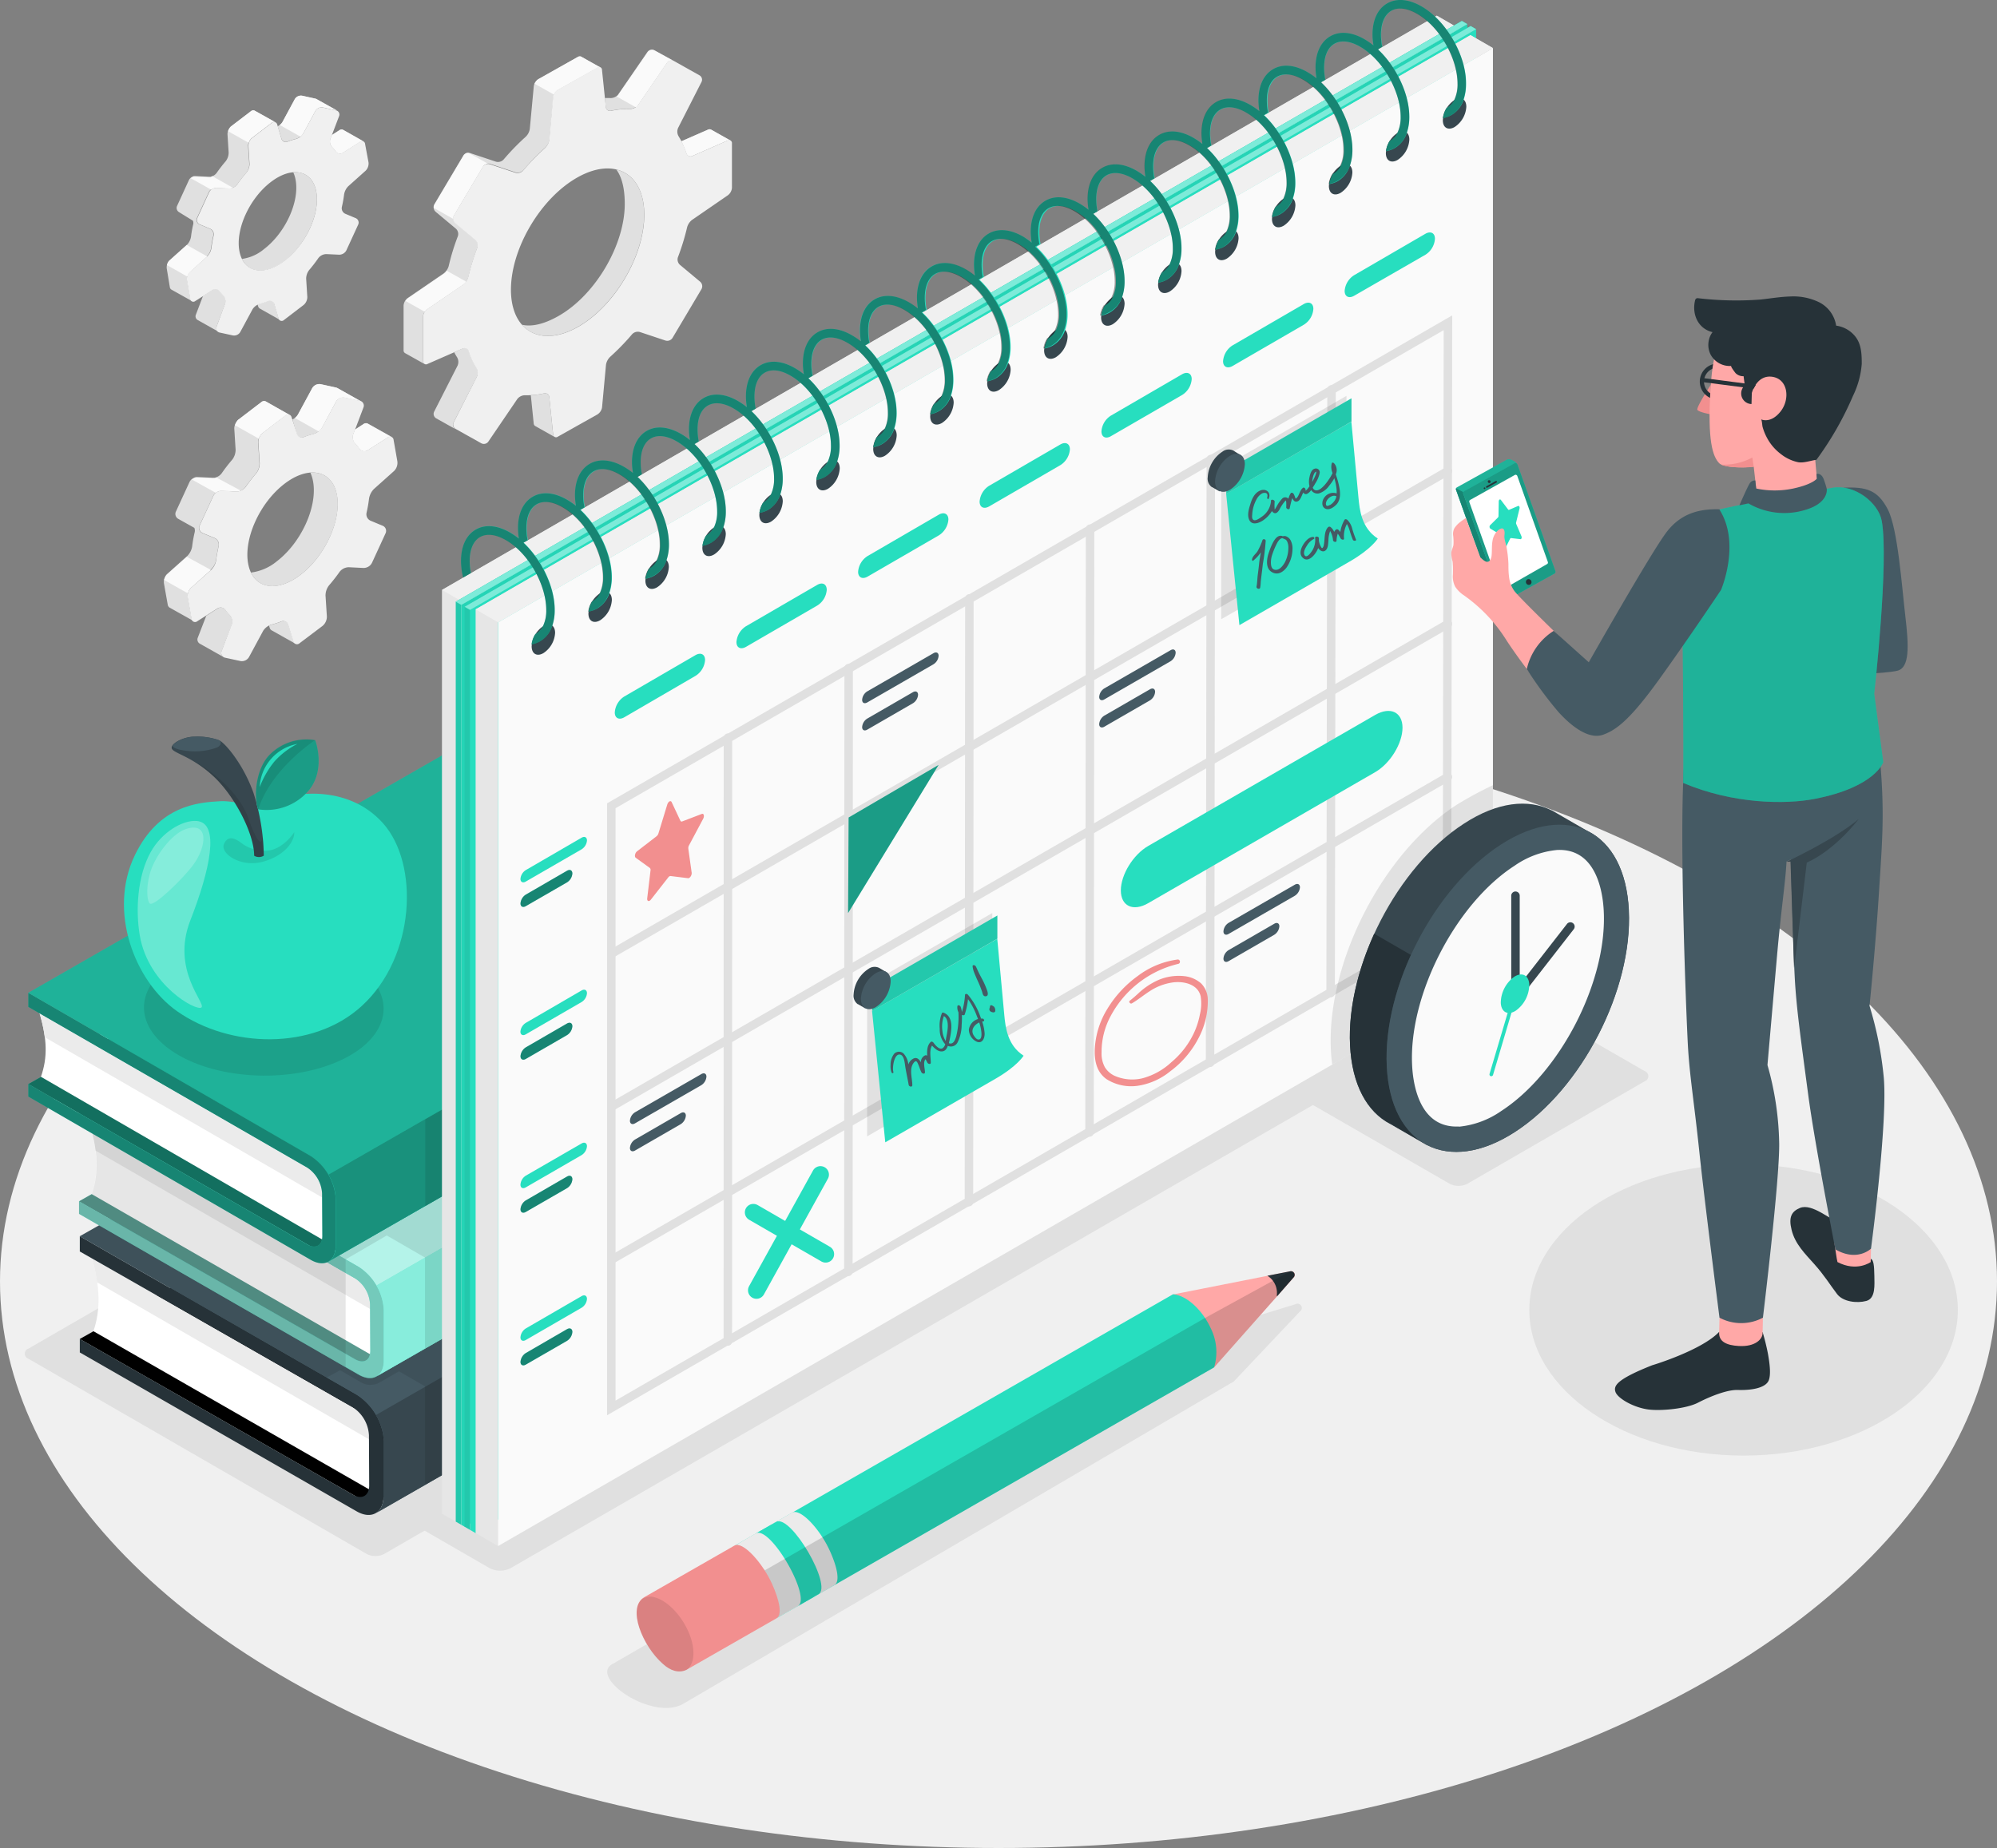 <svg xmlns="http://www.w3.org/2000/svg" viewBox="0 0 470.42 435.43"><rect x="0" y="0" width="470.42" height="435.43" fill="#808080" stroke="none"/><defs><style>.cls-1{fill:#f0f0f0;}.cls-2{fill:#e0e0e0;}.cls-3{fill:#fafafa;}.cls-10,.cls-13,.cls-18,.cls-19,.cls-23,.cls-4{fill:#fff;}.cls-5{fill:#ebebeb;}.cls-6{fill:#263238;}.cls-7{fill:#455a64;}.cls-8{fill:#37474f;}.cls-9{fill:#27debf;}.cls-10{opacity:0.45;}.cls-11{opacity:0.35;}.cls-12{opacity:0.15;}.cls-13{opacity:0.65;}.cls-14{opacity:0.1;}.cls-15{opacity:0.5;}.cls-16,.cls-23,.cls-27{opacity:0.4;}.cls-17,.cls-19{opacity:0.2;}.cls-18,.cls-20{opacity:0.3;}.cls-21{fill:#e6e6e6;}.cls-22{opacity:0.05;}.cls-24,.cls-25{fill:none;stroke-linecap:round;}.cls-24{stroke:#e0e0e0;stroke-linejoin:round;stroke-width:2px;}.cls-25{stroke:#27debf;stroke-miterlimit:10;stroke-width:4px;}.cls-26{fill:#f28f8f;}.cls-28{fill:#ffa8a7;}</style></defs><g id="Layer_2" data-name="Layer 2"><g id="Floor"><ellipse id="Floor-2" data-name="Floor" class="cls-1" cx="235.21" cy="301.92" rx="235.21" ry="133.5"/></g><g id="Shadows"><path id="Shadow" class="cls-2" d="M341.49,278.92l-32.74-18.87a1.27,1.27,0,0,1,0-2.4l41.78-24.14a4.56,4.56,0,0,1,4.16,0l32.74,18.86a1.27,1.27,0,0,1,0,2.4l-41.78,24.15A4.62,4.62,0,0,1,341.49,278.92Z"/><ellipse id="Shadow-2" data-name="Shadow" class="cls-2" cx="410.72" cy="308.65" rx="50.47" ry="34.31"/><path id="Shadow-3" data-name="Shadow" class="cls-2" d="M86.37,366.14l-79.68-46a1.26,1.26,0,0,1,0-2.38L131.5,245.69a4.6,4.6,0,0,1,4.12,0l79.69,46a1.26,1.26,0,0,1,0,2.38L90.5,366.14A4.55,4.55,0,0,1,86.37,366.14Z"/><path id="Shadow-4" data-name="Shadow" class="cls-2" d="M96.88,358.83l18.42,10.64a5.51,5.51,0,0,0,5,0L349.48,237.15c1.38-.79,1.38-2.08,0-2.88l-18.57-10.72a5.51,5.51,0,0,0-5,0L96.88,356C95.5,356.75,95.5,358,96.88,358.83Z"/></g><g id="Gears"><g id="Gears-2" data-name="Gears"><path class="cls-2" d="M80.8,30.59h0a.83.83,0,0,0-.85.07L78.2,31.8l-.39,1a2,2,0,0,0,.48,1.9,8.36,8.36,0,0,1,.8,1,1.21,1.21,0,0,0,1.64.35l4.09-2.62a.8.8,0,0,1,.83-.08ZM74.51,45.21c-.58-3.23-2.69-4.84-5.43-4.62a7.66,7.66,0,0,1,.57,1.89c.9,5.11-2.43,12.36-7.43,16.19A10.16,10.16,0,0,1,57,61c1.64,3.43,5.79,3.76,10.11.45C72.09,57.57,75.41,50.32,74.51,45.21Zm.09-21.85h0a1,1,0,0,0-.33-.13l-3.08-.68a1.69,1.69,0,0,0-1.74.79l-2.9,5.38a2.56,2.56,0,0,1-.65.72h0a2.76,2.76,0,0,1-.49.32l.9,2.93a1.07,1.07,0,0,0,1.46.65,14.91,14.91,0,0,1,1.9-.61,3.19,3.19,0,0,0,1.1-.56,2.43,2.43,0,0,0,.65-.72l2.89-5.38a1.72,1.72,0,0,1,1.75-.79l3.09.68a.89.89,0,0,1,.3.11Zm-8.68,52a.88.88,0,0,1-.3-.45l-1-3.37a1,1,0,0,0-1.45-.65,13.47,13.47,0,0,1-1.9.61,2.51,2.51,0,0,0-.6.24l.14.44a.9.9,0,0,0,.39.52h0ZM60,26.08a.69.69,0,0,0-.34-.09.91.91,0,0,0-.57.22l-4.62,3.53a.9.9,0,0,0-.18.16.81.81,0,0,0-.12.14,2.66,2.66,0,0,0-.4.7l-.06.18h0a1.91,1.91,0,0,0-.12.72l.27,4.28A3.34,3.34,0,0,1,53.16,38c-.76.88-1.47,1.81-2.14,2.76a2.33,2.33,0,0,1-1,.76,1.52,1.52,0,0,1-.4.12,1.38,1.38,0,0,1-.2,0,1.1,1.1,0,0,1-.26,0l-3-.15H46.1a1,1,0,0,0-.24,0,.79.79,0,0,0-.22,0h0l-.24.1a1.9,1.9,0,0,0-.43.26,1.66,1.66,0,0,0-.47.59l-2.79,6.08a1.15,1.15,0,0,0,.47,1.47L45.44,52a1.39,1.39,0,0,1,.08.83,25.27,25.27,0,0,0-.52,2.9,3.57,3.57,0,0,1-1,2l0,0-4.05,3.61a1.37,1.37,0,0,0-.2.22l0,0a.82.82,0,0,0-.16.25,2.28,2.28,0,0,0-.31,1.46L40,67.63a.81.81,0,0,0,.35.59l4.84,2.71a.82.82,0,0,1-.34-.57L44.09,66a2,2,0,0,1,0-.83,2.37,2.37,0,0,1,.64-1.14l4-3.62,0,0a3.61,3.61,0,0,0,1-2,27.64,27.64,0,0,1,.52-2.9,1.44,1.44,0,0,0-.82-1.61l-2.4-1a1.16,1.16,0,0,1-.63-1.55l2.79-6.08a1.69,1.69,0,0,1,.48-.59A1.92,1.92,0,0,1,51,44.26l3,.15a2,2,0,0,0,.86-.17,2.41,2.41,0,0,0,1-.76c.67-.95,1.39-1.88,2.14-2.76a3.28,3.28,0,0,0,.72-2.07l-.28-4.27a2,2,0,0,1,.12-.74,2.42,2.42,0,0,1,.76-1.17L64,28.93a.81.81,0,0,1,.91-.12ZM53.08,71.46a1.93,1.93,0,0,0-.48-1.89,8.31,8.31,0,0,1-.8-1,1.21,1.21,0,0,0-1.64-.36l-2.33,1.5-1.7,4.46a1,1,0,0,0,.41,1.22h0l4.88,2.74A1,1,0,0,1,51,77Z"/><path class="cls-3" d="M48.81,60.43l-4,3.62a2.37,2.37,0,0,0-.64,1.14l-4.84-2.73a2.41,2.41,0,0,1,.24-.63.82.82,0,0,1,.16-.25l0,0a1.37,1.37,0,0,1,.2-.22L44,57.71Z"/><path class="cls-3" d="M54.86,44.24a2,2,0,0,1-.86.17l-3-.15a1.92,1.92,0,0,0-1.23.44L44.94,42a1.9,1.9,0,0,1,.43-.26l.24-.1h0a.79.79,0,0,1,.22,0,1,1,0,0,1,.24,0h.07l3,.15a1.1,1.1,0,0,0,.26,0l.2,0A3,3,0,0,0,50,41.5h0Z"/><path class="cls-3" d="M85.65,33.31a.81.81,0,0,0-.83.1L80.73,36a1.2,1.2,0,0,1-1.64-.36,8.2,8.2,0,0,0-.8-.95,1.93,1.93,0,0,1-.48-1.89l.39-1L80,30.68a.79.79,0,0,1,.85-.08h0Z"/><path class="cls-3" d="M79.44,26.08a.89.89,0,0,0-.3-.11l-3.09-.68a1.72,1.72,0,0,0-1.75.79l-2.89,5.38a2.43,2.43,0,0,1-.65.72L65.9,29.45a2.56,2.56,0,0,0,.65-.72l2.9-5.38a1.69,1.69,0,0,1,1.74-.79l3.08.68a1,1,0,0,1,.33.13h0Z"/><path class="cls-3" d="M64.87,28.81a.81.81,0,0,0-.91.12l-4.62,3.54a2.42,2.42,0,0,0-.76,1.17l-4.86-2.72.06-.18a2.66,2.66,0,0,1,.4-.7.81.81,0,0,1,.12-.14.9.9,0,0,1,.18-.16l4.62-3.53a.91.91,0,0,1,.57-.22.69.69,0,0,1,.34.09Z"/><path class="cls-1" d="M86.81,38.26,86,33.92a.74.74,0,0,0-1.22-.51L80.73,36a1.2,1.2,0,0,1-1.64-.36,8.2,8.2,0,0,0-.8-.95,1.93,1.93,0,0,1-.48-1.89l2.09-5.49A1,1,0,0,0,79.14,26l-3.09-.67a1.67,1.67,0,0,0-1.74.78l-2.9,5.38a3,3,0,0,1-1.75,1.28,13.9,13.9,0,0,0-1.9.61,1.06,1.06,0,0,1-1.45-.65l-1-3.37a.78.78,0,0,0-1.3-.4l-4.62,3.54a2.46,2.46,0,0,0-.87,1.9l.27,4.28A3.34,3.34,0,0,1,58,40.72c-.75.88-1.47,1.8-2.14,2.76a2.41,2.41,0,0,1-1.88.93l-3-.15a1.91,1.91,0,0,0-1.7,1l-2.79,6.09a1.13,1.13,0,0,0,.62,1.54l2.39,1a1.43,1.43,0,0,1,.83,1.61,28.11,28.11,0,0,0-.52,2.9,3.49,3.49,0,0,1-1,2l-4.09,3.67a2.34,2.34,0,0,0-.68,2l.76,4.34a.74.74,0,0,0,1.22.51l4.09-2.61a1.2,1.2,0,0,1,1.64.36,8.09,8.09,0,0,0,.8.94,2,2,0,0,1,.48,1.9L51,77a1,1,0,0,0,.77,1.36l3.08.67a1.68,1.68,0,0,0,1.74-.79l2.9-5.37a3,3,0,0,1,1.75-1.28,15.44,15.44,0,0,0,1.9-.61,1.06,1.06,0,0,1,1.46.65l1,3.36a.77.77,0,0,0,1.3.4l4.62-3.53a2.46,2.46,0,0,0,.87-1.91l-.27-4.27a3.34,3.34,0,0,1,.72-2.07A33.86,33.86,0,0,0,75,60.8a2.41,2.41,0,0,1,1.88-.93l3,.14a1.89,1.89,0,0,0,1.7-1l2.8-6.09a1.14,1.14,0,0,0-.63-1.54l-2.39-1a1.43,1.43,0,0,1-.83-1.61,28.11,28.11,0,0,0,.52-2.9,3.55,3.55,0,0,1,1-2l4.09-3.66A2.39,2.39,0,0,0,86.81,38.26ZM67.08,61.4c-5,3.83-9.79,2.79-10.7-2.33s2.42-12.36,7.43-16.19,9.79-2.79,10.7,2.33S72.09,57.57,67.08,61.4Z"/><path class="cls-2" d="M86.67,99.81h0a.93.93,0,0,0-1,.08l-2,1.3-.45,1.18a2.23,2.23,0,0,0,.55,2.19,9.92,9.92,0,0,1,.92,1.1,1.4,1.4,0,0,0,1.9.41l4.73-3a.93.93,0,0,1,1-.1ZM79.39,116.7c-.67-3.73-3.1-5.59-6.27-5.33a9.07,9.07,0,0,1,.65,2.18c1,5.91-2.8,14.29-8.58,18.72a11.87,11.87,0,0,1-6.07,2.63c1.9,4,6.7,4.34,11.69.52C76.59,131,80.43,122.61,79.39,116.7Zm.1-25.26h0a1.35,1.35,0,0,0-.37-.14l-3.56-.78a1.93,1.93,0,0,0-2,.91l-3.36,6.21a2.72,2.72,0,0,1-.74.83h0a2.92,2.92,0,0,1-.57.37l1,3.4a1.24,1.24,0,0,0,1.69.74,16.77,16.77,0,0,1,2.19-.7,3.71,3.71,0,0,0,1.27-.64,2.83,2.83,0,0,0,.76-.84l3.34-6.22a2,2,0,0,1,2-.91l3.57.78a1.91,1.91,0,0,1,.36.13Zm-10,60.17a1,1,0,0,1-.34-.53l-1.21-3.89a1.21,1.21,0,0,0-1.68-.75,16.3,16.3,0,0,1-2.19.7,3.33,3.33,0,0,0-.69.28l.15.5a1,1,0,0,0,.46.6h0Zm-6.83-57a.91.91,0,0,0-.4-.1,1,1,0,0,0-.65.25l-5.34,4.08A1.24,1.24,0,0,0,56,99a1,1,0,0,0-.14.15,3.3,3.3,0,0,0-.47.82l-.06.2h0a2.15,2.15,0,0,0-.14.84l.31,4.94a3.82,3.82,0,0,1-.83,2.4c-.87,1-1.7,2.09-2.47,3.19a2.67,2.67,0,0,1-1.18.88,2.79,2.79,0,0,1-.47.14l-.22,0a1.08,1.08,0,0,1-.31,0l-3.43-.16h-.08l-.28,0a1,1,0,0,0-.25.06h0a1,1,0,0,0-.28.11,2.29,2.29,0,0,0-.5.3,2,2,0,0,0-.55.68l-3.22,7a1.32,1.32,0,0,0,.54,1.69l3.81,2.13a1.7,1.7,0,0,1,.09,1,28.77,28.77,0,0,0-.6,3.35,4.15,4.15,0,0,1-1.15,2.28l-.06.05-4.68,4.18a1.31,1.31,0,0,0-.22.25l0,0a1.17,1.17,0,0,0-.19.3,2.58,2.58,0,0,0-.35,1.68l.89,5a1,1,0,0,0,.42.69l5.59,3.13a1,1,0,0,1-.39-.66l-.89-5a2.26,2.26,0,0,1,.06-1,2.65,2.65,0,0,1,.74-1.31l4.67-4.19.05,0A4.2,4.2,0,0,0,50.9,132a29.32,29.32,0,0,1,.6-3.36,1.67,1.67,0,0,0-1-1.86l-2.78-1.15a1.33,1.33,0,0,1-.72-1.78l3.23-7a1.86,1.86,0,0,1,.55-.68,2.17,2.17,0,0,1,1.42-.5l3.44.16a2.23,2.23,0,0,0,1-.19,2.69,2.69,0,0,0,1.17-.88c.78-1.1,1.61-2.17,2.48-3.19a3.8,3.8,0,0,0,.83-2.39l-.32-4.94a2.18,2.18,0,0,1,.13-.85,2.85,2.85,0,0,1,.89-1.36l5.34-4.08a.91.91,0,0,1,1-.14Zm-8,52.46a2.27,2.27,0,0,0-.56-2.19,8.93,8.93,0,0,1-.92-1.1,1.39,1.39,0,0,0-1.89-.42l-2.7,1.73-2,5.16a1.13,1.13,0,0,0,.47,1.41h0l5.64,3.17a1.13,1.13,0,0,1-.48-1.42Z"/><path class="cls-3" d="M49.69,134.3,45,138.49a2.65,2.65,0,0,0-.74,1.31l-5.61-3.15a3.79,3.79,0,0,1,.28-.73,1.17,1.17,0,0,1,.19-.3l0,0a1.31,1.31,0,0,1,.22-.25l4.68-4.18Z"/><path class="cls-3" d="M56.68,115.58a2.23,2.23,0,0,1-1,.19l-3.44-.16a2.17,2.17,0,0,0-1.42.5L45.21,113a2.29,2.29,0,0,1,.5-.3,1,1,0,0,1,.28-.11h0a1,1,0,0,1,.25-.06l.28,0h.08l3.43.16a1.08,1.08,0,0,0,.31,0l.22,0c.15,0,.3-.1.45-.15h0Z"/><path class="cls-3" d="M92.27,103a.91.91,0,0,0-1,.11l-4.73,3a1.4,1.4,0,0,1-1.9-.42,8.25,8.25,0,0,0-.92-1.1,2.24,2.24,0,0,1-.55-2.19l.45-1.18,2-1.3a1,1,0,0,1,1-.09h0Z"/><path class="cls-3" d="M85.1,94.59a1.91,1.91,0,0,0-.36-.13l-3.57-.78a2,2,0,0,0-2,.91l-3.34,6.22a2.83,2.83,0,0,1-.76.84l-5.61-3.17a2.72,2.72,0,0,0,.74-.83l3.36-6.21a1.93,1.93,0,0,1,2-.91l3.56.78a1.35,1.35,0,0,1,.37.14h0Z"/><path class="cls-3" d="M68.25,97.75a.91.91,0,0,0-1,.14L61.86,102a2.85,2.85,0,0,0-.89,1.36l-5.61-3.15.06-.2a3.3,3.3,0,0,1,.47-.82A1,1,0,0,1,56,99a1.24,1.24,0,0,1,.21-.19l5.34-4.08a1,1,0,0,1,.65-.25.91.91,0,0,1,.4.1Z"/><path class="cls-1" d="M93.6,108.67l-.88-5a.85.85,0,0,0-1.41-.59l-4.73,3a1.4,1.4,0,0,1-1.9-.42,8.93,8.93,0,0,0-.92-1.1,2.23,2.23,0,0,1-.55-2.19L85.62,96a1.16,1.16,0,0,0-.88-1.58l-3.56-.77a1.93,1.93,0,0,0-2,.91l-3.35,6.21a3.57,3.57,0,0,1-2,1.48,16.77,16.77,0,0,0-2.19.7,1.22,1.22,0,0,1-1.68-.75L68.7,98.35a.89.89,0,0,0-1.5-.46L61.86,102a2.92,2.92,0,0,0-1,2.21l.32,4.94a3.82,3.82,0,0,1-.83,2.39c-.87,1-1.7,2.09-2.48,3.19a2.78,2.78,0,0,1-2.17,1.08l-3.43-.17a2.2,2.2,0,0,0-2,1.18l-3.23,7a1.33,1.33,0,0,0,.72,1.78l2.77,1.15a1.66,1.66,0,0,1,1,1.86,28.94,28.94,0,0,0-.6,3.36,4.2,4.2,0,0,1-1.16,2.28L45,138.49a2.77,2.77,0,0,0-.79,2.27l.89,5a.85.85,0,0,0,1.41.59l4.72-3a1.4,1.4,0,0,1,1.9.42,9.92,9.92,0,0,0,.92,1.1,2.24,2.24,0,0,1,.56,2.19l-2.41,6.34a1.15,1.15,0,0,0,.88,1.58l3.56.77a1.94,1.94,0,0,0,2-.91L62,148.62a3.54,3.54,0,0,1,2-1.48,16.3,16.3,0,0,0,2.19-.7,1.22,1.22,0,0,1,1.69.75l1.2,3.89a.9.9,0,0,0,1.51.46L76,147.46a2.88,2.88,0,0,0,1-2.21l-.32-4.94a3.88,3.88,0,0,1,.83-2.39A40.06,40.06,0,0,0,80,134.73a2.79,2.79,0,0,1,2.17-1.08l3.44.17a2.21,2.21,0,0,0,2-1.18l3.22-7a1.31,1.31,0,0,0-.72-1.78l-2.77-1.15a1.66,1.66,0,0,1-1-1.86,31.16,31.16,0,0,0,.59-3.36,4.17,4.17,0,0,1,1.16-2.28l4.73-4.23A2.71,2.71,0,0,0,93.6,108.67ZM70.81,135.42c-5.79,4.43-11.33,3.22-12.37-2.69S61.23,118.43,67,114s11.32-3.22,12.37,2.69S76.59,131,70.81,135.42Z"/><path class="cls-2" d="M112.39,88.68a2.17,2.17,0,0,0-.12-2,18.18,18.18,0,0,1-1.85-4,1,1,0,0,0-1.38-.61L107,83a10.89,10.89,0,0,0,.66,1.16,2.17,2.17,0,0,1,.12,2l-5.51,10.83a1.21,1.21,0,0,0,.48,1.58l4.54,2.54a1.22,1.22,0,0,1-.45-1.56Zm24.5-75.34a.65.65,0,0,0-.29-.06.9.9,0,0,0-.46.12l-9.29,5.23-.14.09a.49.49,0,0,0-.14.11l-.13.12a1.68,1.68,0,0,0-.24.29,2.13,2.13,0,0,0-.46,1.08l-.94,10.06a3.25,3.25,0,0,1-1,1.88,55.57,55.57,0,0,0-5.17,5.33,1.8,1.8,0,0,1-1.82.5l-6-2a.94.94,0,0,0-.47-.06h-.18l-.18,0a1.41,1.41,0,0,0-.52.26.43.43,0,0,0-.1.09.84.84,0,0,0-.22.27l-6.84,11.51a1.44,1.44,0,0,0,.3,1.72l4.79,4a1.69,1.69,0,0,1,.46,1.79,52.69,52.69,0,0,0-2.15,7,3.29,3.29,0,0,1-.52,1.07,1.06,1.06,0,0,1-.17.2l-.15.18a3.25,3.25,0,0,1-.35.31l-8.49,5.81-.16.12-.14.15a2.39,2.39,0,0,0-.65,1.51V82.52a.74.74,0,0,0,.33.67l4.58,2.57a.75.75,0,0,1-.33-.68V74.64a2.26,2.26,0,0,1,.37-1.16,2.05,2.05,0,0,1,.57-.63L109.15,67a3.09,3.09,0,0,0,.67-.68,3.34,3.34,0,0,0,.52-1.08,55.19,55.19,0,0,1,2.15-7,1.68,1.68,0,0,0-.46-1.79l-4.79-4a1.28,1.28,0,0,1-.45-.87,1.23,1.23,0,0,1,.15-.84l6.84-11.52a1.44,1.44,0,0,1,1.13-.67,1.38,1.38,0,0,1,.54.06l6,2a1.83,1.83,0,0,0,1.83-.51,54.18,54.18,0,0,1,5.16-5.32,3.28,3.28,0,0,0,1-1.88l.94-10.06a2.07,2.07,0,0,1,.17-.61,2.4,2.4,0,0,1,.94-1.09L140.71,16a.84.84,0,0,1,.71-.09Zm-6.29,89.59a.83.83,0,0,1-.31-.6l-.9-8.78a1,1,0,0,0-1.25-.85,19.13,19.13,0,0,1-3.1.41l.68,6.66a.74.74,0,0,0,.36.61h0Zm14.57-63c1.33,1.79,2,4.53,2,8.11,0,9.74-7,21.59-15.71,26.47-3.38,1.9-6.26,2.53-8.52,2,2.81,3.19,7.63,3.62,13.09.55,8.68-4.88,15.71-16.72,15.71-26.47C151.77,44.67,149.16,40.89,145.17,39.94Zm9-28.08a1.27,1.27,0,0,0-1.65.38l-6.88,10a1.13,1.13,0,0,1-.1.13l-.16.16a.22.22,0,0,1-.09.07l-.09.08a2.49,2.49,0,0,1-1.36.44,12.42,12.42,0,0,0-1.36,0l.22,2.13a1,1,0,0,0,1.24.85,19.1,19.1,0,0,1,4.48-.44,2.41,2.41,0,0,0,1.35-.44,1.51,1.51,0,0,0,.44-.43l6.88-10.06a1.25,1.25,0,0,1,1.62-.38Zm13.3,18.68-.15-.05a.9.9,0,0,0-.57.07l-6.26,2.74c.15.29.29.57.42.88s.23.52.33.79a.32.32,0,0,1,.06.15,8.64,8.64,0,0,1,.31.85,1.66,1.66,0,0,1,.06.16,1,1,0,0,0,.25.42.48.48,0,0,0,.11.09l.08.06a.56.56,0,0,0,.24.1.13.13,0,0,0,.08,0,.9.9,0,0,0,.4,0h0l.18-.06,8.27-3.63a.78.78,0,0,1,.61,0l.12,0Z"/><path class="cls-3" d="M158.75,14.42a1.25,1.25,0,0,0-1.62.38l-6.88,10.06a1.51,1.51,0,0,1-.44.43l-4.57-2.56h0a.94.94,0,0,0,.19-.14l.16-.16a1.13,1.13,0,0,0,.1-.13l6.88-10a1.27,1.27,0,0,1,1.65-.38Z"/><path class="cls-3" d="M109.82,66.36a3.09,3.09,0,0,1-.67.68l-8.49,5.81a2.05,2.05,0,0,0-.57.63l-4.56-2.56a2.36,2.36,0,0,1,.26-.36l.14-.15.16-.12,8.49-5.81a3.25,3.25,0,0,0,.35-.31l.15-.18c.06-.06.1-.13.16-.2h0Z"/><path class="cls-3" d="M114.91,38.56a1.44,1.44,0,0,0-1.13.67l-6.84,11.52a1.23,1.23,0,0,0-.15.84L102.22,49a1.31,1.31,0,0,1,.15-.84l6.84-11.51a.84.84,0,0,1,.22-.27.43.43,0,0,1,.1-.09,1.41,1.41,0,0,1,.52-.26l.18,0h.18Z"/><path class="cls-3" d="M141.42,15.88a.84.84,0,0,0-.71.09l-9.29,5.22a2.4,2.4,0,0,0-.94,1.09l-4.56-2.56a2.31,2.31,0,0,1,.28-.48,1.68,1.68,0,0,1,.24-.29l.13-.12a.49.49,0,0,1,.14-.11l.14-.09,9.29-5.23a.9.9,0,0,1,.46-.12.65.65,0,0,1,.29.06Z"/><path class="cls-3" d="M167.51,30.54l4.58,2.57-.12,0a.78.78,0,0,0-.61,0l-8.27,3.63a1,1,0,0,1-1.13-.2,1,1,0,0,1-.25-.42,1.66,1.66,0,0,0-.06-.16,8.64,8.64,0,0,0-.31-.85.32.32,0,0,0-.06-.15c-.1-.27-.21-.54-.33-.79s-.27-.59-.42-.88l6.26-2.74a.9.9,0,0,1,.57-.07l.15.06Z"/><rect class="cls-3" x="172.09" y="33.11" width="0.01" height="0.01"/><path class="cls-1" d="M172.42,44.23V33.78a.69.69,0,0,0-1.06-.66l-8.27,3.63a1,1,0,0,1-1.38-.62,17.43,17.43,0,0,0-1.85-4,2.19,2.19,0,0,1-.12-2l5.51-10.82a1.18,1.18,0,0,0-.49-1.57l-6-3.37a1.28,1.28,0,0,0-1.65.38l-6.87,10.06a2.34,2.34,0,0,1-1.8.87,19.1,19.1,0,0,0-4.48.44,1,1,0,0,1-1.24-.85l-.91-8.79a.69.69,0,0,0-1.12-.56l-9.29,5.23a2.41,2.41,0,0,0-1.11,1.68L129.38,33a3.36,3.36,0,0,1-1,1.88,54.18,54.18,0,0,0-5.16,5.32,1.81,1.81,0,0,1-1.83.5l-6-2a1.46,1.46,0,0,0-1.67.6l-6.84,11.52a1.41,1.41,0,0,0,.3,1.72l4.79,4a1.68,1.68,0,0,1,.46,1.79,55.19,55.19,0,0,0-2.15,7A3.34,3.34,0,0,1,109.15,67l-8.49,5.82a2.41,2.41,0,0,0-1,1.77V85.08a.7.7,0,0,0,1.06.67l8.28-3.63a1,1,0,0,1,1.37.62,17.43,17.43,0,0,0,1.85,4,2.17,2.17,0,0,1,.12,2L106.88,99.5a1.2,1.2,0,0,0,.49,1.58l6,3.36a1.29,1.29,0,0,0,1.65-.37L121.87,94a2.31,2.31,0,0,1,1.8-.87,19.65,19.65,0,0,0,4.48-.44,1,1,0,0,1,1.24.85l.91,8.79a.69.69,0,0,0,1.12.55l9.29-5.22A2.43,2.43,0,0,0,141.82,96l.93-10.06a3.32,3.32,0,0,1,1-1.88,55.32,55.32,0,0,0,5.16-5.32,1.83,1.83,0,0,1,1.83-.51l6,2a1.46,1.46,0,0,0,1.67-.6l6.84-11.52a1.41,1.41,0,0,0-.3-1.72l-4.79-4a1.69,1.69,0,0,1-.46-1.8,54.21,54.21,0,0,0,2.15-7A3.31,3.31,0,0,1,163,51.83L171.47,46A2.43,2.43,0,0,0,172.42,44.23ZM136.07,77.08c-8.68,4.87-15.71.92-15.71-8.82s7-21.6,15.71-26.48,15.7-.92,15.7,8.83S144.74,72.21,136.07,77.08Z"/></g></g><g id="Books"><g id="Books-2" data-name="Books"><g id="Book"><polygon points="18.79 315.49 87.4 354.61 200.75 289.56 132.14 251.38 18.79 315.49"/><path class="cls-4" d="M88.18,351.63,22,313.65q2.59-7.35-.36-17.16L87.4,334.07S88.66,338.21,88.18,351.63Z"/><path class="cls-5" d="M87.4,334.07,21.64,296.49a34.86,34.86,0,0,1,1.21,5.64l65.28,37.69A31.57,31.57,0,0,0,87.4,334.07Z"/><path class="cls-6" d="M84,328.71a13.94,13.94,0,0,1,6.36,10.94v12.79c0,4-2.85,5.67-6.36,3.65L18.8,318.66v-3.17l64.36,36.7c2.1,1.21,3.81.23,3.81-2.19l-.06-11.85a8.37,8.37,0,0,0-3.82-6.57L18.8,294.87v-3.6Z"/><path class="cls-7" d="M18.8,291.28l113.35-64.11,65.21,36.49a14,14,0,0,1,6.36,10.95V287.4c0,2-.71,3.43-1.87,4.09L88.52,356.54c1.15-.67,1.86-2.08,1.86-4.09v-12.8A14,14,0,0,0,84,328.7Z"/><path class="cls-8" d="M88.53,333.42a12.88,12.88,0,0,1,1.86,6.23v12.8c0,2-.71,3.42-1.86,4.09l113.34-65.05c1.16-.66,1.86-2.08,1.87-4.09V274.61a12.88,12.88,0,0,0-1.86-6.23Z"/></g><g id="Book-2" data-name="Book"><polygon class="cls-9" points="18.61 283.06 87.64 322.53 192.72 262.22 123.7 223.68 18.61 283.06"/><polygon class="cls-10" points="18.61 283.06 87.64 322.53 192.72 262.22 123.7 223.68 18.61 283.06"/><polygon class="cls-11" points="18.61 283.06 87.64 322.53 192.72 262.22 123.7 223.68 18.61 283.06"/><path class="cls-4" d="M88.37,319.77,21.59,281.35q2.4-6.83-.34-15.91l66.39,38.05S88.81,307.33,88.37,319.77Z"/><path class="cls-5" d="M87.64,303.49,21.25,265.44a34.86,34.86,0,0,1,1.21,5.64l65.87,38A31.57,31.57,0,0,0,87.64,303.49Z"/><path class="cls-9" d="M84.51,298.52a12.91,12.91,0,0,1,5.9,10.15v11.85c0,3.74-2.64,5.26-5.9,3.39L18.62,286v-2.94L83.7,320.29c2,1.12,3.53.21,3.53-2l-.06-11a7.75,7.75,0,0,0-3.54-6.09l-65-37.25V260.6Z"/><path class="cls-10" d="M84.51,298.52a12.91,12.91,0,0,1,5.9,10.15v11.85c0,3.74-2.64,5.26-5.9,3.39L18.62,286v-2.94L83.7,320.29c2,1.12,3.53.21,3.53-2l-.06-11a7.75,7.75,0,0,0-3.54-6.09l-65-37.25V260.6Z"/><path class="cls-12" d="M84.51,298.52a12.91,12.91,0,0,1,5.9,10.15v11.85c0,3.74-2.64,5.26-5.9,3.39L18.62,286v-2.94L83.7,320.29c2,1.12,3.53.21,3.53-2l-.06-11a7.75,7.75,0,0,0-3.54-6.09l-65-37.25V260.6Z"/><path class="cls-9" d="M18.62,260.61,123.7,201.24l65.89,37a13,13,0,0,1,5.9,10.15v11.86c0,1.86-.66,3.18-1.73,3.79L88.67,324.32c1.08-.62,1.73-1.93,1.73-3.79V308.66a13,13,0,0,0-5.89-10.15Z"/><path class="cls-13" d="M18.62,260.61,123.7,201.24l65.89,37a13,13,0,0,1,5.9,10.15v11.86c0,1.86-.66,3.18-1.73,3.79L88.67,324.32c1.08-.62,1.73-1.93,1.73-3.79V308.66a13,13,0,0,0-5.89-10.15Z"/><path class="cls-9" d="M88.69,302.89a12,12,0,0,1,1.72,5.77v11.87c0,1.86-.65,3.17-1.73,3.79L193.76,264c1.07-.61,1.72-1.93,1.73-3.79V248.36a12,12,0,0,0-1.73-5.77Z"/><path class="cls-10" d="M88.69,302.89a12,12,0,0,1,1.72,5.77v11.87c0,1.86-.65,3.17-1.73,3.79L193.76,264c1.07-.61,1.72-1.93,1.73-3.79V248.36a12,12,0,0,0-1.73-5.77Z"/></g><path class="cls-14" d="M81.42,296.74v25.39l-4.54,2.48L18.8,291.27l4.5-2.57L18.62,286v-2.94l3-1.71c1.73-4.92,1.36-10.35-.33-15.91l-2.63-1.51V260.6Z"/><g id="Book-3" data-name="Book"><polygon class="cls-9" points="6.66 255.43 76.33 295.47 181.41 235.16 111.75 196.06 6.66 255.43"/><polygon class="cls-15" points="6.66 255.43 76.33 295.47 181.41 235.16 111.75 196.06 6.66 255.43"/><path class="cls-4" d="M77.05,292.71l-67.41-39c1.6-4.54,1.48-8.92-.34-15l67,38.61S77.49,280.27,77.05,292.71Z"/><path class="cls-5" d="M76.33,277.36l-67-38.61a34.63,34.63,0,0,1,1.21,5.64L77,282.78A28.16,28.16,0,0,0,76.33,277.36Z"/><path class="cls-9" d="M73.2,272.39a12.93,12.93,0,0,1,5.89,10.15v10.92c0,3.74-2.64,5.25-5.89,3.38L6.67,258.37v-2.94l65.72,37.8c2,1.12,3.54.21,3.54-2l-.06-10.06a7.78,7.78,0,0,0-3.54-6.09L6.67,237.24v-3.33Z"/><path class="cls-16" d="M73.2,272.39a12.93,12.93,0,0,1,5.89,10.15v10.92c0,3.74-2.64,5.25-5.89,3.38L6.67,258.37v-2.94l65.72,37.8c2,1.12,3.54.21,3.54-2l-.06-10.06a7.78,7.78,0,0,0-3.54-6.09L6.67,237.24v-3.33Z"/><path class="cls-9" d="M6.67,233.92l105.08-60.31,66.52,38.47a13,13,0,0,1,5.9,10.15v10.93c0,1.86-.65,3.17-1.73,3.79L77.36,297.25c1.07-.61,1.72-1.92,1.73-3.78V282.53a13,13,0,0,0-5.9-10.15Z"/><path class="cls-17" d="M6.67,233.92l105.08-60.31,66.52,38.47a13,13,0,0,1,5.9,10.15v10.93c0,1.86-.65,3.17-1.73,3.79L77.36,297.25c1.07-.61,1.72-1.92,1.73-3.78V282.53a13,13,0,0,0-5.9-10.15Z"/><path class="cls-9" d="M77.37,276.76a11.88,11.88,0,0,1,1.73,5.77v10.94c0,1.86-.66,3.17-1.73,3.78L182.44,237c1.08-.62,1.73-1.93,1.73-3.79V222.23a11.88,11.88,0,0,0-1.73-5.77Z"/><path class="cls-11" d="M77.37,276.76a11.88,11.88,0,0,1,1.73,5.77v10.94c0,1.86-.66,3.17-1.73,3.78L182.44,237c1.08-.62,1.73-1.93,1.73-3.79V222.23a11.88,11.88,0,0,0-1.73-5.77Z"/></g><path class="cls-14" d="M203.72,275.08h0v-.47a10.58,10.58,0,0,0-.28-2.33h0a14.18,14.18,0,0,0-6.08-8.62l-2.26-1.27a5.61,5.61,0,0,0,.39-2.17V248.36a13,13,0,0,0-5.9-10.15L183.9,235a5.88,5.88,0,0,0,.27-1.86V222.23c0-.23,0-.47,0-.71s-.07-.6-.13-.9a10,10,0,0,0-.3-1.29l0,0c-.07-.23-.15-.47-.23-.7l0,0a13,13,0,0,0-1-2.1h0l-82.33,47.23v20.49L79.85,295.83l1.57.91,9.69-5.64,9,5.2v21.42l-7.8,4.51h0l-3.56,2-.07,0c-1.07.62-2.54.53-4.17-.4l-3.09-1.78-1.37.75,5,2.91a4.37,4.37,0,0,0,4.42,0l4.52-2.6,6.14,3.54v23.15l101.75-58.39a3.17,3.17,0,0,0,.78-.64,5.12,5.12,0,0,0,1.09-3.45Z"/></g></g><g id="Apple"><g id="Apple-2" data-name="Apple"><path class="cls-14" d="M39.39,246.82c9.21,7.14,26.87,8.75,39.46,3.61s15.26-15.1,6-22.25-26.94-8.75-39.46-3.6S30.18,239.69,39.39,246.82Z"/><path class="cls-9" d="M51.79,188.78c-5.24.3-14.34,1-20,12.67-6.46,13.29,0,29.82,9.91,36.8,12.46,8.76,32,9.29,43.48-1.19,12.72-11.58,13.65-33.54,5-43.14s-22-6.88-25.51-5.4C59.4,190.73,55.86,188.55,51.79,188.78Z"/><path class="cls-18" d="M46.36,193.44c-3.38-.29-8.28,2.7-10.85,7.3-3.18,5.71-3.58,13.77-2.59,19.63,2,11.83,13.43,18,14.54,17s-7.2-8.74-2.63-20.5C49.47,205,51.89,193.91,46.36,193.44Z"/><path class="cls-19" d="M43.75,195.35c-3.44,1.16-7.42,6.65-8.46,10.54s-.53,6.54,0,7c1,.82,7.93-6,10.2-9.07C48.71,199.48,49.29,193.47,43.75,195.35Z"/><path class="cls-9" d="M57.23,198.9c-1.84-1.46-3.56-2.2-4.48,0s4,5.66,9.39,4.08,7.29-5.11,7.17-6.9c0,0-2.44,3.87-6.08,4.32A9.09,9.09,0,0,1,57.23,198.9Z"/><path class="cls-14" d="M57.23,198.9c-1.84-1.46-3.56-2.2-4.48,0s4,5.66,9.39,4.08,7.29-5.11,7.17-6.9c0,0-2.44,3.87-6.08,4.32A9.09,9.09,0,0,1,57.23,198.9Z"/><path class="cls-8" d="M62.14,201.6a50.93,50.93,0,0,0-2.44-14.81c-2.46-6.93-6.79-11.79-8-12.32a14.56,14.56,0,0,0-5.93-.9c-2.78,0-6.09,1.91-5.18,3s4.91,1.87,9.77,6.41,9.5,13.36,9.51,18.64A2.16,2.16,0,0,0,62.14,201.6Z"/><path class="cls-7" d="M51.54,174.38l-.27-.11h0a16.42,16.42,0,0,0-5.43-.69c-2.05,0-4.39,1.06-5.11,2-.19.4.42.94,2.91,1.29a15.4,15.4,0,0,0,7.3-.68C52,175.8,52.41,174.85,51.54,174.38Z"/><path class="cls-14" d="M58.52,192.85c-2.19-6.26-8.82-11.47-13.36-13.78h0A27.62,27.62,0,0,1,50.4,183c4.86,4.54,9.5,13.36,9.51,18.64a2.16,2.16,0,0,0,2.23,0s0-1.9-.29-4.64C61.71,199.51,60.54,198.61,58.52,192.85Z"/><path class="cls-9" d="M60.82,190.69A13,13,0,0,0,72.93,186c3.83-5,1.33-11.58,1.33-11.58a12.16,12.16,0,0,0-10.66,3.34C60.19,181.14,59.73,187.78,60.82,190.69Z"/><path class="cls-20" d="M60.82,190.69A13,13,0,0,0,72.93,186c3.83-5,1.33-11.58,1.33-11.58a12.16,12.16,0,0,0-10.66,3.34C60.19,181.14,59.73,187.78,60.82,190.69Z"/><path class="cls-14" d="M74.26,174.37a12.16,12.16,0,0,0-10.66,3.34c-3.41,3.43-3.87,10.07-2.78,13C63.94,181,74.26,174.37,74.26,174.37Z"/><path class="cls-9" d="M70.06,175.28a10.87,10.87,0,0,0-8.89,10.18,21.91,21.91,0,0,1,3.44-6A18.24,18.24,0,0,1,70.06,175.28Z"/></g></g><g id="Schedule"><g id="Schedule-2" data-name="Schedule"><polygon class="cls-21" points="343.75 6.75 109.4 142.06 109.4 326.56 109.43 359.72 107.36 358.52 104.11 356.65 104.11 139.01 338.46 3.69 342.49 6.02 343.75 6.75"/><polygon class="cls-1" points="343.75 6.75 343.75 191.26 117.32 321.98 112.04 325.03 110.73 325.79 109.43 326.53 109.4 326.56 109.4 142.06 343.75 6.75"/><polygon class="cls-1" points="338.46 3.7 343.75 6.75 109.4 142.05 104.11 139 338.46 3.7"/><polygon class="cls-9" points="345.65 5.68 343.75 6.79 109.4 142.08 108.66 142.51 108.66 359.27 107.36 358.52 107.36 141.76 108.13 141.33 342.49 6.02 344.36 4.94 345.65 5.68"/><polygon class="cls-14" points="345.65 5.68 343.75 6.79 109.4 142.08 108.66 142.51 108.66 359.27 107.36 358.52 107.36 141.76 108.13 141.33 342.49 6.02 344.36 4.94 345.65 5.68"/><path class="cls-9" d="M343.75,6.79,109.4,142.08v0l-.74.42V359.27l.77.45,236.22-136V5.68Z"/><path class="cls-22" d="M343.75,6.79,109.4,142.08v0l-.74.42V359.27l.77.45,236.22-136V5.68Z"/><polygon class="cls-9" points="344.36 4.94 345.65 5.69 108.66 142.52 107.36 141.77 344.36 4.94"/><polygon class="cls-23" points="344.36 4.94 345.65 5.69 108.66 142.52 107.36 141.77 344.36 4.94"/><polygon class="cls-9" points="347.72 6.88 345.65 8.07 343.75 9.17 279.2 46.44 110.73 143.7 110.73 360.47 109.43 359.72 109.43 142.96 343.75 7.69 345.65 6.59 346.43 6.13 347.72 6.88"/><polygon class="cls-14" points="347.72 6.88 345.65 8.07 343.75 9.17 279.2 46.44 110.73 143.7 110.73 360.47 109.43 359.72 109.43 142.96 343.75 7.69 345.65 6.59 346.43 6.13 347.72 6.88"/><path class="cls-9" d="M345.65,8.07l-1.9,1.1L279.2,46.44,110.73,143.72V360.47l1.31.76,5.15-3.12L347.72,225V6.88Z"/><polygon class="cls-9" points="346.43 6.14 347.72 6.88 110.73 143.71 109.44 142.97 346.43 6.14"/><polygon class="cls-23" points="346.43 6.14 347.72 6.88 110.73 143.71 109.44 142.97 346.43 6.14"/><polygon class="cls-21" points="351.69 11.34 347.72 13.63 345.65 14.82 343.75 15.91 117.32 146.63 117.33 364.28 112.04 361.23 112.04 143.58 343.75 9.81 345.65 8.71 346.39 8.28 347.72 9.05 351.69 11.34"/><polygon class="cls-1" points="346.39 8.28 351.68 11.33 117.33 146.63 112.04 143.58 346.39 8.28"/><polygon class="cls-3" points="117.33 146.63 117.33 364.28 351.68 228.98 351.68 11.33 117.33 146.63"/><g id="Notebook"><path class="cls-8" d="M141.37,139.77c1.52-.88,2.76-.17,2.76,1.59a6.11,6.11,0,0,1-2.76,4.79c-1.53.88-2.76.17-2.76-1.59A6.09,6.09,0,0,1,141.37,139.77Z"/><path class="cls-9" d="M133.59,117.73c-3-1.74-5.89-2-8.11-.7s-3.45,3.9-3.45,7.38a17.49,17.49,0,0,0,.48,3.92l1.85-1.07a14.9,14.9,0,0,1-.29-2.85c0-2.72.86-4.72,2.43-5.62s3.72-.65,6.07.71c5.25,3,9.52,10.42,9.52,16.49a8.55,8.55,0,0,1-.77,3.81,4.38,4.38,0,0,1-1.65,1.8l-.17.09a6,6,0,0,0-.87,2.4,6,6,0,0,0,2.06-.72,6.52,6.52,0,0,0,2.86-3.62,11.2,11.2,0,0,0,.59-3.76C144.14,129.28,139.41,121.08,133.59,117.73Z"/><path class="cls-8" d="M154.79,132c1.52-.88,2.76-.17,2.76,1.6a6.11,6.11,0,0,1-2.76,4.78c-1.53.88-2.76.17-2.76-1.59A6.1,6.1,0,0,1,154.79,132Z"/><path class="cls-9" d="M147,110c-3-1.73-5.89-2-8.11-.7s-3.45,3.9-3.45,7.38a17.43,17.43,0,0,0,.48,3.92l1.85-1.07a14.07,14.07,0,0,1-.29-2.85c0-2.72.86-4.71,2.43-5.62s3.72-.65,6.07.71c5.25,3,9.52,10.43,9.52,16.49a8.39,8.39,0,0,1-.77,3.81,4.54,4.54,0,0,1-1.65,1.81l-.17.08a6,6,0,0,0-.87,2.4,5.82,5.82,0,0,0,2.06-.72A6.49,6.49,0,0,0,157,132a11.46,11.46,0,0,0,.58-3.76C157.55,121.53,152.83,113.33,147,110Z"/><path class="cls-8" d="M128,147.51c1.53-.88,2.76-.17,2.76,1.59a6.09,6.09,0,0,1-2.76,4.79c-1.52.88-2.76.17-2.76-1.6A6.11,6.11,0,0,1,128,147.51Z"/><path class="cls-9" d="M120.18,125.47c-3-1.74-5.89-2-8.12-.7s-3.45,3.9-3.45,7.38a16.81,16.81,0,0,0,.49,3.91l1.84-1.06a14.9,14.9,0,0,1-.29-2.85c0-2.72.87-4.72,2.43-5.62s3.72-.65,6.08.71c5.25,3,9.52,10.42,9.52,16.49a8.41,8.41,0,0,1-.78,3.81,4.25,4.25,0,0,1-1.65,1.8,1.29,1.29,0,0,1-.16.09,5.87,5.87,0,0,0-.87,2.4,6,6,0,0,0,2-.72,6.51,6.51,0,0,0,2.86-3.62,11.2,11.2,0,0,0,.59-3.76C130.72,137,126,128.82,120.18,125.47Z"/><path class="cls-8" d="M168.21,124.27c1.52-.88,2.76-.16,2.76,1.6a6.11,6.11,0,0,1-2.76,4.78c-1.53.89-2.76.17-2.76-1.59A6.12,6.12,0,0,1,168.21,124.27Z"/><path class="cls-9" d="M160.43,102.23c-3-1.73-5.89-2-8.11-.7s-3.45,3.91-3.45,7.38a17.36,17.36,0,0,0,.48,3.92l1.84-1.07a14.72,14.72,0,0,1-.28-2.85c0-2.72.86-4.71,2.43-5.62s3.72-.65,6.07.71c5.25,3,9.52,10.43,9.52,16.5a8.37,8.37,0,0,1-.77,3.8,4.41,4.41,0,0,1-1.65,1.81l-.17.09a5.91,5.91,0,0,0-.87,2.4,6.24,6.24,0,0,0,2.06-.72,6.59,6.59,0,0,0,2.86-3.63,11.4,11.4,0,0,0,.58-3.75C171,113.78,166.25,105.59,160.43,102.23Z"/><path class="cls-8" d="M181.63,116.53c1.52-.89,2.76-.17,2.76,1.59a6.13,6.13,0,0,1-2.76,4.79c-1.53.88-2.76.16-2.76-1.6A6.08,6.08,0,0,1,181.63,116.53Z"/><path class="cls-9" d="M173.85,94.48c-3-1.73-5.89-2-8.11-.7s-3.45,3.91-3.45,7.38a17.36,17.36,0,0,0,.48,3.92l1.84-1.07a14.72,14.72,0,0,1-.28-2.85c0-2.72.86-4.71,2.43-5.61s3.72-.66,6.07.7c5.25,3,9.52,10.43,9.52,16.5a8.45,8.45,0,0,1-.77,3.81,4.4,4.4,0,0,1-1.66,1.8l-.16.09a6,6,0,0,0-.87,2.4,6.24,6.24,0,0,0,2.06-.72,6.59,6.59,0,0,0,2.86-3.63,11.4,11.4,0,0,0,.58-3.75C184.39,106,179.67,97.84,173.85,94.48Z"/><path class="cls-8" d="M195.05,108.78c1.52-.88,2.76-.17,2.76,1.59a6.13,6.13,0,0,1-2.76,4.79c-1.53.88-2.77.17-2.77-1.6A6.1,6.1,0,0,1,195.05,108.78Z"/><path class="cls-9" d="M187.27,86.74c-3-1.74-5.89-2-8.11-.7s-3.45,3.9-3.45,7.38a17.34,17.34,0,0,0,.48,3.91L178,96.27a14.87,14.87,0,0,1-.28-2.85c0-2.72.86-4.72,2.43-5.62s3.72-.66,6.07.71c5.25,3,9.52,10.42,9.52,16.49a8.42,8.42,0,0,1-.77,3.81,4.4,4.4,0,0,1-1.66,1.8l-.16.09a6,6,0,0,0-.87,2.4,6.11,6.11,0,0,0,2.05-.72,6.52,6.52,0,0,0,2.87-3.63,11.4,11.4,0,0,0,.58-3.75C197.81,98.29,193.09,90.09,187.27,86.74Z"/><path class="cls-8" d="M208.47,101c1.52-.88,2.76-.17,2.76,1.59a6.11,6.11,0,0,1-2.76,4.79c-1.53.88-2.77.17-2.77-1.59A6.1,6.1,0,0,1,208.47,101Z"/><path class="cls-9" d="M200.69,79c-3-1.74-5.89-2-8.11-.7s-3.45,3.9-3.45,7.38a17.49,17.49,0,0,0,.48,3.92l1.84-1.07a14.87,14.87,0,0,1-.28-2.85c0-2.72.86-4.72,2.43-5.62s3.72-.65,6.07.71c5.25,3,9.52,10.42,9.52,16.49a8.42,8.42,0,0,1-.77,3.81,4.46,4.46,0,0,1-1.66,1.8,1.29,1.29,0,0,1-.16.09,6,6,0,0,0-.87,2.4,5.9,5.9,0,0,0,2.05-.72,6.54,6.54,0,0,0,2.87-3.62,11.46,11.46,0,0,0,.58-3.76C211.23,90.54,206.51,82.34,200.69,79Z"/><path class="cls-8" d="M221.89,93.28c1.52-.88,2.76-.17,2.76,1.6a6.11,6.11,0,0,1-2.76,4.78c-1.53.88-2.77.17-2.77-1.59A6.11,6.11,0,0,1,221.89,93.28Z"/><path class="cls-9" d="M214.11,71.24c-3-1.73-5.89-2-8.12-.7s-3.44,3.9-3.44,7.38a17.49,17.49,0,0,0,.48,3.92l1.84-1.07a14.87,14.87,0,0,1-.28-2.85c0-2.72.86-4.71,2.42-5.62s3.73-.65,6.08.71c5.25,3,9.52,10.43,9.52,16.49a8.52,8.52,0,0,1-.77,3.81,4.46,4.46,0,0,1-1.66,1.8.65.65,0,0,1-.16.09,6,6,0,0,0-.87,2.4,5.7,5.7,0,0,0,2-.72,6.54,6.54,0,0,0,2.87-3.62,11.46,11.46,0,0,0,.58-3.76C224.65,82.79,219.92,74.59,214.11,71.24Z"/><path class="cls-8" d="M235.3,85.53c1.53-.88,2.77-.17,2.77,1.6a6.1,6.1,0,0,1-2.77,4.78c-1.52.88-2.76.17-2.76-1.59A6.15,6.15,0,0,1,235.3,85.53Z"/><path class="cls-9" d="M227.53,63.49c-3-1.73-5.89-2-8.12-.7S216,66.7,216,70.17a17.36,17.36,0,0,0,.48,3.92L218.29,73a14.72,14.72,0,0,1-.28-2.85c0-2.72.86-4.71,2.42-5.62s3.72-.65,6.08.71c5.25,3,9.52,10.43,9.52,16.5a8.54,8.54,0,0,1-.77,3.8,4.36,4.36,0,0,1-1.66,1.81l-.16.09a5.91,5.91,0,0,0-.87,2.4,6.11,6.11,0,0,0,2.05-.72,6.56,6.56,0,0,0,2.87-3.63,11.4,11.4,0,0,0,.58-3.75C238.07,75,233.34,66.85,227.53,63.49Z"/><path class="cls-8" d="M248.72,77.78c1.53-.88,2.77-.16,2.77,1.6a6.13,6.13,0,0,1-2.77,4.79c-1.52.88-2.76.16-2.76-1.6A6.15,6.15,0,0,1,248.72,77.78Z"/><path class="cls-9" d="M241,55.74c-3-1.73-5.89-2-8.12-.7s-3.45,3.91-3.45,7.38a16.83,16.83,0,0,0,.49,3.92l1.84-1.07a14.72,14.72,0,0,1-.28-2.85c0-2.72.86-4.71,2.42-5.61s3.72-.66,6.08.7c5.25,3,9.52,10.43,9.52,16.5a8.44,8.44,0,0,1-.78,3.81,4.37,4.37,0,0,1-1.65,1.8l-.16.09a6,6,0,0,0-.87,2.4,6.11,6.11,0,0,0,2-.72,6.56,6.56,0,0,0,2.87-3.63,11.4,11.4,0,0,0,.58-3.75C251.49,67.29,246.76,59.1,241,55.74Z"/><path class="cls-8" d="M262.14,70c1.53-.89,2.77-.17,2.77,1.59a6.11,6.11,0,0,1-2.77,4.79c-1.52.88-2.76.16-2.76-1.6A6.11,6.11,0,0,1,262.14,70Z"/><path class="cls-9" d="M254.37,48c-3-1.74-5.89-2-8.12-.7s-3.45,3.9-3.45,7.38a16.81,16.81,0,0,0,.49,3.91l1.84-1.06a14.9,14.9,0,0,1-.29-2.85c0-2.73.87-4.72,2.43-5.62s3.72-.66,6.08.7c5.25,3,9.52,10.43,9.52,16.5a8.41,8.41,0,0,1-.78,3.81,4.37,4.37,0,0,1-1.65,1.8l-.16.09a6,6,0,0,0-.87,2.4,6.11,6.11,0,0,0,2-.72A6.52,6.52,0,0,0,264.33,70a11.4,11.4,0,0,0,.58-3.75C264.91,59.55,260.18,51.35,254.37,48Z"/><path class="cls-8" d="M275.56,62.29c1.53-.88,2.76-.17,2.76,1.59a6.09,6.09,0,0,1-2.76,4.79c-1.52.88-2.76.17-2.76-1.59A6.11,6.11,0,0,1,275.56,62.29Z"/><path class="cls-9" d="M267.79,40.25c-3-1.74-5.89-2-8.12-.7s-3.45,3.9-3.45,7.38a17,17,0,0,0,.49,3.92l1.84-1.07a14.9,14.9,0,0,1-.29-2.85c0-2.72.87-4.72,2.43-5.62s3.72-.65,6.08.71c5.25,3,9.52,10.42,9.52,16.49a8.41,8.41,0,0,1-.78,3.81,4.25,4.25,0,0,1-1.65,1.8,1.29,1.29,0,0,1-.16.09,5.87,5.87,0,0,0-.87,2.4,6,6,0,0,0,2.05-.72,6.51,6.51,0,0,0,2.86-3.62,11.2,11.2,0,0,0,.59-3.76C278.33,51.8,273.6,43.6,267.79,40.25Z"/><path class="cls-8" d="M289,54.54c1.52-.88,2.76-.16,2.76,1.6A6.15,6.15,0,0,1,289,60.93c-1.53.88-2.76.16-2.76-1.6A6.12,6.12,0,0,1,289,54.54Z"/><path class="cls-9" d="M281.19,32.5c-3-1.73-5.89-2-8.11-.7s-3.45,3.91-3.45,7.38a17.36,17.36,0,0,0,.48,3.92L272,42a14.72,14.72,0,0,1-.28-2.85c0-2.72.86-4.71,2.43-5.62s3.72-.65,6.07.71c5.25,3,9.52,10.43,9.52,16.5a8.45,8.45,0,0,1-.77,3.81,4.44,4.44,0,0,1-1.65,1.8l-.17.09a5.91,5.91,0,0,0-.87,2.4,6.24,6.24,0,0,0,2.06-.72,6.59,6.59,0,0,0,2.86-3.63,11.4,11.4,0,0,0,.58-3.75C291.73,44.05,287,35.86,281.19,32.5Z"/><path class="cls-8" d="M302.39,46.8c1.52-.89,2.76-.17,2.76,1.59a6.13,6.13,0,0,1-2.76,4.79c-1.53.88-2.76.16-2.76-1.6A6.08,6.08,0,0,1,302.39,46.8Z"/><path class="cls-9" d="M294.61,24.76c-3-1.74-5.89-2-8.11-.71s-3.45,3.91-3.45,7.38a17.36,17.36,0,0,0,.48,3.92l1.84-1.07a14.72,14.72,0,0,1-.28-2.85c0-2.72.86-4.71,2.43-5.61s3.72-.66,6.07.7c5.25,3,9.52,10.43,9.52,16.5a8.58,8.58,0,0,1-.77,3.81,4.33,4.33,0,0,1-1.66,1.8l-.16.09a6,6,0,0,0-.87,2.4,6.24,6.24,0,0,0,2.06-.72,6.59,6.59,0,0,0,2.86-3.63,11.14,11.14,0,0,0,.58-3.75C305.15,36.3,300.43,28.11,294.61,24.76Z"/><path class="cls-8" d="M315.81,39.05c1.52-.88,2.76-.17,2.76,1.59a6.11,6.11,0,0,1-2.76,4.79c-1.53.88-2.77.17-2.77-1.6A6.1,6.1,0,0,1,315.81,39.05Z"/><path class="cls-9" d="M308,17c-3-1.74-5.89-2-8.11-.7s-3.45,3.9-3.45,7.38A17.34,17.34,0,0,0,297,27.6l1.84-1.06a14.87,14.87,0,0,1-.28-2.85c0-2.72.86-4.72,2.43-5.62s3.72-.65,6.07.71c5.25,3,9.52,10.42,9.52,16.49a8.42,8.42,0,0,1-.77,3.81,4.4,4.4,0,0,1-1.66,1.8l-.16.09a6,6,0,0,0-.87,2.4,5.9,5.9,0,0,0,2.05-.72A6.52,6.52,0,0,0,318,39a11.4,11.4,0,0,0,.58-3.75C318.57,28.56,313.85,20.36,308,17Z"/><path class="cls-8" d="M329.23,31.3c1.52-.88,2.76-.17,2.76,1.59a6.11,6.11,0,0,1-2.76,4.79c-1.53.88-2.77.17-2.77-1.59A6.1,6.1,0,0,1,329.23,31.3Z"/><path class="cls-9" d="M321.45,9.26c-3-1.74-5.89-2-8.11-.7s-3.45,3.9-3.45,7.38a17.49,17.49,0,0,0,.48,3.92l1.84-1.07a14.87,14.87,0,0,1-.28-2.85c0-2.72.86-4.72,2.43-5.62s3.72-.65,6.07.71c5.25,3,9.52,10.42,9.52,16.49a8.42,8.42,0,0,1-.77,3.81,4.46,4.46,0,0,1-1.66,1.8,1.29,1.29,0,0,1-.16.09,6,6,0,0,0-.87,2.4,5.9,5.9,0,0,0,2.05-.72,6.54,6.54,0,0,0,2.87-3.62,11.46,11.46,0,0,0,.58-3.76C332,20.81,327.27,12.61,321.45,9.26Z"/><path class="cls-8" d="M342.65,23.55c1.52-.88,2.76-.17,2.76,1.6a6.11,6.11,0,0,1-2.76,4.78c-1.53.88-2.77.17-2.77-1.59A6.11,6.11,0,0,1,342.65,23.55Z"/><path class="cls-9" d="M334.87,1.51c-3-1.73-5.89-2-8.12-.7s-3.44,3.9-3.44,7.38a17.36,17.36,0,0,0,.48,3.92L325.63,11a14.79,14.79,0,0,1-.28-2.85c0-2.72.86-4.71,2.42-5.62s3.73-.65,6.08.71c5.25,3,9.52,10.43,9.52,16.49a8.55,8.55,0,0,1-.77,3.81,4.42,4.42,0,0,1-1.66,1.81l-.16.08a6,6,0,0,0-.87,2.4,5.9,5.9,0,0,0,2-.72,6.5,6.5,0,0,0,2.87-3.62,11.46,11.46,0,0,0,.58-3.76C345.41,13.06,340.68,4.86,334.87,1.51Z"/><path class="cls-16" d="M334.87,1.51c-3-1.73-5.89-2-8.12-.7s-3.44,3.9-3.44,7.38a15.52,15.52,0,0,0,.23,2.51,17.33,17.33,0,0,0-2.09-1.44c-3-1.74-5.89-2-8.11-.7s-3.45,3.9-3.45,7.38a15.52,15.52,0,0,0,.23,2.51A17.33,17.33,0,0,0,308,17c-3-1.74-5.89-2-8.11-.7s-3.45,3.9-3.45,7.38a15.62,15.62,0,0,0,.23,2.51,16.25,16.25,0,0,0-2.09-1.44c-3-1.74-5.89-2-8.11-.71s-3.45,3.91-3.45,7.38a15.64,15.64,0,0,0,.23,2.52,16.66,16.66,0,0,0-2.09-1.45c-3-1.73-5.89-2-8.11-.7s-3.45,3.91-3.45,7.38a16.68,16.68,0,0,0,.22,2.5,16.2,16.2,0,0,0-2.06-1.43c-3-1.74-5.89-2-8.12-.7s-3.45,3.9-3.45,7.38a16.85,16.85,0,0,0,.23,2.51A15.5,15.5,0,0,0,254.37,48c-3-1.74-5.89-2-8.12-.7s-3.45,3.9-3.45,7.38a16.85,16.85,0,0,0,.23,2.51A16.57,16.57,0,0,0,241,55.74c-3-1.73-5.89-2-8.12-.7s-3.44,3.91-3.44,7.38a16.94,16.94,0,0,0,.22,2.52,15.58,15.58,0,0,0-2.08-1.45c-3-1.73-5.89-2-8.12-.7S216,66.7,216,70.17a16.7,16.7,0,0,0,.22,2.51,16.48,16.48,0,0,0-2.08-1.44c-3-1.73-5.89-2-8.12-.7s-3.44,3.9-3.44,7.38a16.7,16.7,0,0,0,.22,2.51A16.48,16.48,0,0,0,200.69,79c-3-1.74-5.89-2-8.12-.7s-3.44,3.9-3.44,7.38a15.52,15.52,0,0,0,.23,2.51,16.25,16.25,0,0,0-2.09-1.44c-3-1.74-5.89-2-8.11-.7s-3.45,3.9-3.45,7.38a15.62,15.62,0,0,0,.23,2.51,17.43,17.43,0,0,0-2.09-1.45c-3-1.73-5.89-2-8.11-.7s-3.45,3.91-3.45,7.38a15.64,15.64,0,0,0,.23,2.52,15.67,15.67,0,0,0-2.09-1.45c-3-1.73-5.89-2-8.11-.7s-3.45,3.91-3.45,7.38a15.52,15.52,0,0,0,.23,2.51A16.57,16.57,0,0,0,147,110c-3-1.73-5.89-2-8.11-.7s-3.45,3.9-3.45,7.38a15.52,15.52,0,0,0,.23,2.51,16.57,16.57,0,0,0-2.09-1.44c-3-1.74-5.89-2-8.11-.7s-3.45,3.9-3.45,7.38a16.28,16.28,0,0,0,.21,2.48,16.84,16.84,0,0,0-2.06-1.42c-3-1.74-5.89-2-8.12-.7s-3.45,3.9-3.45,7.38a16.81,16.81,0,0,0,.49,3.91l1.84-1.06a14.9,14.9,0,0,1-.29-2.85c0-2.72.87-4.72,2.43-5.62s3.72-.65,6.08.71c5.25,3,9.52,10.42,9.52,16.49a8.41,8.41,0,0,1-.78,3.81,4.25,4.25,0,0,1-1.65,1.8,1.29,1.29,0,0,1-.16.09,5.87,5.87,0,0,0-.87,2.4,6,6,0,0,0,2-.72,6.51,6.51,0,0,0,2.86-3.62,11.2,11.2,0,0,0,.59-3.76c0-5.44-3.11-11.86-7.38-15.88l1-.59a14.9,14.9,0,0,1-.29-2.85c0-2.72.86-4.72,2.43-5.62s3.72-.65,6.07.71c5.25,3,9.52,10.42,9.52,16.49a8.55,8.55,0,0,1-.77,3.81,4.38,4.38,0,0,1-1.65,1.8l-.17.09a6,6,0,0,0-.87,2.4,6,6,0,0,0,2.06-.72,6.52,6.52,0,0,0,2.86-3.62,11.2,11.2,0,0,0,.59-3.76c0-5.44-3.12-11.86-7.39-15.88l1-.6a14.07,14.07,0,0,1-.29-2.85c0-2.72.86-4.71,2.43-5.62s3.72-.65,6.07.71c5.25,3,9.52,10.43,9.52,16.49a8.39,8.39,0,0,1-.77,3.81,4.54,4.54,0,0,1-1.65,1.81l-.17.08a6,6,0,0,0-.87,2.4,5.82,5.82,0,0,0,2.06-.72A6.49,6.49,0,0,0,157,132a11.46,11.46,0,0,0,.58-3.76c0-5.44-3.11-11.86-7.38-15.88l1-.6a14.72,14.72,0,0,1-.28-2.85c0-2.72.86-4.71,2.43-5.62s3.72-.65,6.07.71c5.25,3,9.52,10.43,9.52,16.5a8.37,8.37,0,0,1-.77,3.8,4.41,4.41,0,0,1-1.65,1.81l-.17.09a5.91,5.91,0,0,0-.87,2.4,6.24,6.24,0,0,0,2.06-.72,6.59,6.59,0,0,0,2.86-3.63,11.4,11.4,0,0,0,.58-3.75c0-5.45-3.11-11.87-7.38-15.89l1-.6a14.72,14.72,0,0,1-.28-2.85c0-2.72.86-4.71,2.43-5.61s3.72-.66,6.07.7c5.25,3,9.52,10.43,9.52,16.5a8.45,8.45,0,0,1-.77,3.81,4.4,4.4,0,0,1-1.66,1.8l-.16.09a6,6,0,0,0-.87,2.4,6.11,6.11,0,0,0,2.05-.72,6.56,6.56,0,0,0,2.87-3.63,11.4,11.4,0,0,0,.58-3.75c0-5.45-3.11-11.87-7.38-15.89l1-.59a14.87,14.87,0,0,1-.28-2.85c0-2.72.86-4.72,2.43-5.62s3.72-.66,6.07.71c5.25,3,9.52,10.42,9.52,16.49a8.42,8.42,0,0,1-.77,3.81,4.4,4.4,0,0,1-1.66,1.8l-.16.09a6,6,0,0,0-.87,2.4,6.11,6.11,0,0,0,2.05-.72,6.52,6.52,0,0,0,2.87-3.63,11.4,11.4,0,0,0,.58-3.75c0-5.45-3.11-11.87-7.39-15.89l1-.59a14.87,14.87,0,0,1-.28-2.85c0-2.72.86-4.72,2.43-5.62s3.72-.65,6.07.71c5.25,3,9.52,10.42,9.52,16.49a8.42,8.42,0,0,1-.77,3.81,4.46,4.46,0,0,1-1.66,1.8,1.29,1.29,0,0,1-.16.09,6,6,0,0,0-.87,2.4,5.9,5.9,0,0,0,2.05-.72,6.54,6.54,0,0,0,2.87-3.62,11.46,11.46,0,0,0,.58-3.76c0-5.44-3.11-11.86-7.39-15.88l1-.6a14.87,14.87,0,0,1-.28-2.85c0-2.72.86-4.71,2.42-5.62s3.73-.65,6.08.71c5.25,3,9.52,10.43,9.52,16.49a8.52,8.52,0,0,1-.77,3.81,4.46,4.46,0,0,1-1.66,1.8.65.65,0,0,1-.16.09,6,6,0,0,0-.87,2.4,5.7,5.7,0,0,0,2-.72,6.54,6.54,0,0,0,2.87-3.62,11.46,11.46,0,0,0,.58-3.76c0-5.44-3.11-11.86-7.39-15.88l1-.6a14.72,14.72,0,0,1-.28-2.85c0-2.72.86-4.71,2.42-5.62s3.72-.65,6.08.71c5.25,3,9.52,10.43,9.52,16.5a8.54,8.54,0,0,1-.77,3.8,4.36,4.36,0,0,1-1.66,1.81l-.16.08a6,6,0,0,0-.87,2.41,6.11,6.11,0,0,0,2.05-.72,6.56,6.56,0,0,0,2.87-3.63,11.4,11.4,0,0,0,.58-3.75c0-5.45-3.11-11.87-7.39-15.89l1-.6a14.72,14.72,0,0,1-.28-2.85c0-2.72.86-4.71,2.42-5.61s3.72-.66,6.08.7c5.25,3,9.52,10.43,9.52,16.5a8.44,8.44,0,0,1-.78,3.81,4.37,4.37,0,0,1-1.65,1.8l-.16.09a6,6,0,0,0-.87,2.4,6.11,6.11,0,0,0,2-.72,6.56,6.56,0,0,0,2.87-3.63,11.4,11.4,0,0,0,.58-3.75c0-5.45-3.11-11.87-7.39-15.89l1-.59a14.9,14.9,0,0,1-.29-2.85c0-2.73.87-4.72,2.43-5.62s3.72-.66,6.08.7c5.25,3,9.52,10.43,9.52,16.5a8.41,8.41,0,0,1-.78,3.81,4.37,4.37,0,0,1-1.65,1.8l-.16.09a6,6,0,0,0-.87,2.4,6.11,6.11,0,0,0,2-.72A6.52,6.52,0,0,0,264.33,70a11.4,11.4,0,0,0,.58-3.75c0-5.45-3.11-11.87-7.39-15.89l1-.59a14.9,14.9,0,0,1-.29-2.85c0-2.72.87-4.72,2.43-5.62s3.72-.65,6.08.71c5.25,3,9.52,10.42,9.52,16.49a8.41,8.41,0,0,1-.78,3.81,4.25,4.25,0,0,1-1.65,1.8,1.29,1.29,0,0,1-.16.09,6,6,0,0,0-.87,2.4,6,6,0,0,0,2.05-.72,6.51,6.51,0,0,0,2.86-3.62,11.2,11.2,0,0,0,.59-3.76c0-5.45-3.11-11.87-7.39-15.89l1-.59a14.72,14.72,0,0,1-.28-2.85c0-2.72.86-4.71,2.43-5.62s3.72-.65,6.07.71c5.25,3,9.52,10.43,9.52,16.5a8.45,8.45,0,0,1-.77,3.81,4.44,4.44,0,0,1-1.65,1.8l-.17.09a5.91,5.91,0,0,0-.87,2.4,6.24,6.24,0,0,0,2.06-.72,6.59,6.59,0,0,0,2.86-3.63,11.4,11.4,0,0,0,.58-3.75c0-5.45-3.11-11.87-7.38-15.89l1-.6a14.72,14.72,0,0,1-.28-2.85c0-2.72.86-4.71,2.43-5.61s3.72-.66,6.07.7c5.25,3,9.52,10.43,9.52,16.5a8.58,8.58,0,0,1-.77,3.81,4.33,4.33,0,0,1-1.66,1.8l-.16.09a6,6,0,0,0-.87,2.4,6.24,6.24,0,0,0,2.06-.72,6.59,6.59,0,0,0,2.86-3.63,11.14,11.14,0,0,0,.58-3.75c0-5.45-3.11-11.87-7.39-15.89l1-.59a14.87,14.87,0,0,1-.28-2.85c0-2.72.86-4.72,2.43-5.62s3.72-.65,6.07.71c5.25,3,9.52,10.42,9.52,16.49a8.42,8.42,0,0,1-.77,3.81,4.4,4.4,0,0,1-1.66,1.8l-.16.09a6,6,0,0,0-.87,2.4,5.9,5.9,0,0,0,2.05-.72A6.52,6.52,0,0,0,318,39a11.4,11.4,0,0,0,.58-3.75c0-5.45-3.11-11.87-7.39-15.89l1-.59a14.87,14.87,0,0,1-.28-2.85c0-2.72.86-4.72,2.43-5.62s3.72-.65,6.07.71c5.25,3,9.52,10.42,9.52,16.49a8.42,8.42,0,0,1-.77,3.81,4.46,4.46,0,0,1-1.66,1.8,1.29,1.29,0,0,1-.16.09,6,6,0,0,0-.87,2.4,5.9,5.9,0,0,0,2.05-.72,6.54,6.54,0,0,0,2.87-3.62,11.46,11.46,0,0,0,.58-3.76c0-5.44-3.11-11.86-7.39-15.88l1-.6a14.79,14.79,0,0,1-.28-2.85c0-2.72.86-4.71,2.42-5.62s3.73-.65,6.08.71c5.25,3,9.52,10.43,9.52,16.49a8.55,8.55,0,0,1-.77,3.81,4.42,4.42,0,0,1-1.66,1.81l-.16.08a6,6,0,0,0-.87,2.4,5.9,5.9,0,0,0,2-.72,6.5,6.5,0,0,0,2.87-3.62,11.46,11.46,0,0,0,.58-3.76C345.41,13.06,340.68,4.86,334.87,1.51Z"/></g><path class="cls-9" d="M147.07,164.1l16.76-9.74c1.24-.71,2.25-.2,2.26,1.14a4.79,4.79,0,0,1-2.23,3.73L147.07,169c-1.24.72-2.25.21-2.25-1.13A4.82,4.82,0,0,1,147.07,164.1Z"/><path class="cls-9" d="M175.73,147.55l16.76-9.73c1.24-.72,2.25-.21,2.26,1.14a4.74,4.74,0,0,1-2.24,3.72l-16.78,9.73c-1.24.71-2.25.21-2.25-1.13A4.83,4.83,0,0,1,175.73,147.55Z"/><path class="cls-9" d="M204.39,131l16.76-9.74c1.24-.71,2.25-.2,2.26,1.14a4.82,4.82,0,0,1-2.24,3.73l-16.78,9.72c-1.24.72-2.25.21-2.25-1.13A4.8,4.8,0,0,1,204.39,131Z"/><path class="cls-9" d="M233,114.46l16.77-9.73c1.24-.72,2.25-.21,2.26,1.13a4.79,4.79,0,0,1-2.24,3.73l-16.78,9.73c-1.25.71-2.25.21-2.25-1.13A4.82,4.82,0,0,1,233,114.46Z"/><path class="cls-9" d="M261.7,97.92l16.76-9.74c1.25-.71,2.26-.2,2.26,1.14a4.79,4.79,0,0,1-2.23,3.73l-16.79,9.72c-1.24.72-2.24.21-2.24-1.13A4.79,4.79,0,0,1,261.7,97.92Z"/><path class="cls-9" d="M290.36,81.37l16.76-9.73c1.24-.72,2.26-.21,2.26,1.13a4.75,4.75,0,0,1-2.23,3.73l-16.79,9.73c-1.24.71-2.25.2-2.25-1.13A4.83,4.83,0,0,1,290.36,81.37Z"/><path class="cls-9" d="M319,64.83l16.76-9.74c1.24-.71,2.25-.21,2.26,1.14A4.79,4.79,0,0,1,335.81,60L319,69.68c-1.24.72-2.25.21-2.25-1.13A4.8,4.8,0,0,1,319,64.83Z"/><path class="cls-2" d="M340.08,77.83l-.22,139.55L145,330V190.43l195-112.6m2-3.47L143,189.28V333.46L341.85,218.54l.24-144.18Z"/><line class="cls-24" x1="171.45" y1="316.08" x2="171.48" y2="173.82"/><line class="cls-24" x1="199.91" y1="157.41" x2="199.85" y2="299.66"/><line class="cls-24" x1="228.35" y1="140.99" x2="228.25" y2="283.24"/><line class="cls-24" x1="256.78" y1="124.57" x2="256.65" y2="266.83"/><line class="cls-24" x1="285.22" y1="108.15" x2="285.05" y2="250.41"/><line class="cls-24" x1="313.66" y1="91.74" x2="313.45" y2="233.99"/><line class="cls-24" x1="144.21" y1="224.62" x2="341.08" y2="110.96"/><line class="cls-24" x1="144.21" y1="260.67" x2="341.08" y2="147"/><line class="cls-24" x1="144.21" y1="296.71" x2="341.08" y2="183.05"/><g id="Note"><g id="Note-2" data-name="Note"><polygon class="cls-14" points="287.68 110.29 287.68 145.9 317.18 128.87 317.18 93.27 287.68 110.29"/><path class="cls-9" d="M324.55,126.89s-1.44,2.43-6.59,5.4l-26,15-3.12-30.94,29.49-17L320,117.23C320.28,120.15,320.7,124.4,324.55,126.89Z"/><polygon class="cls-9" points="318.36 99.32 288.87 116.35 288.87 110.88 318.36 93.85 318.36 99.32"/><polygon class="cls-14" points="318.36 99.32 288.87 116.35 288.87 110.88 318.36 93.85 318.36 99.32"/></g><path class="cls-7" d="M315.43,114.5a18.49,18.49,0,0,0-.68-2.45c0-.09-.06-.18-.1-.27a2.37,2.37,0,0,0-.42-2.65c-.12-.11-.42-.23-.51,0a3.64,3.64,0,0,0,.18,2.33A9.2,9.2,0,0,1,313,113a11,11,0,0,1-1,1.32c-.46.49-1.15,1.2-1.88,1.22a.88.88,0,0,1-.88-.69c.22-.31.43-.64.62-1a7,7,0,0,0,1-2.36.9.9,0,0,0-1.13-1.07c-.82.19-1.1,1.26-1.26,2a4.6,4.6,0,0,0,0,2.15,5.65,5.65,0,0,1-.63.81,1.66,1.66,0,0,1-.3.24c0-.1,0-.23,0-.27,0-.24-.36-.61-.61-.41-.65.51-.78,1.33-1.18,2a1.53,1.53,0,0,1-.34.42c-.18.16-.2.17-.27,0a5.4,5.4,0,0,0-.41-1c-.12-.2-.52-.4-.69-.13a4.72,4.72,0,0,0-.54,1.27,1,1,0,0,0-1.48,0,8.67,8.67,0,0,0-1.31,1.86c-.11.19-.21.38-.33.55l-.12.15a.32.32,0,0,1,0-.13,10.35,10.35,0,0,1,0-1.67h0s0-.06,0-.09c0-.4-.86-.63-.87-.17,0,.07,0,.14,0,.21a5,5,0,0,1-2.29,3.63c-.36.27-1.28.93-1.78.69s-.36-1-.34-1.36a8.4,8.4,0,0,1,1-3.49,3.49,3.49,0,0,1,1.15-1.32,1.34,1.34,0,0,1,1.06-.2c.47.16.42.7.3,1.1,0,.16.21.51.33.28.72-1.33-.47-2.51-1.85-2s-2,1.86-2.38,3.07-.86,2.69-.33,3.85c.63,1.4,2.26.82,3.24.17a7.11,7.11,0,0,0,2.12-2.21,1.74,1.74,0,0,0,.18.22c.65.65,1.23.05,1.58-.55a9.36,9.36,0,0,1,1.32-2c.06-.07.15-.12.21-.19s0,0,0,0a2.34,2.34,0,0,1,.08.52,10.68,10.68,0,0,1,0,1.13c0,.36.7.65.82.21a22.33,22.33,0,0,1,.6-2.41c.26.55.59,1.06,1.28.77s.91-1.36,1.33-2.08a.66.66,0,0,0,1,.25,2.45,2.45,0,0,0,.76-.71l.08-.12a1.76,1.76,0,0,0,1.82.8,4.71,4.71,0,0,0,2.43-1.82,11.05,11.05,0,0,0,1.23-1.8s0,.07,0,.11a13.5,13.5,0,0,1,.53,2.75q0,.36,0,.75a2.56,2.56,0,0,0-2.88.94c-.61.76-.81,2.23.29,2.69.9.37,1.94-.4,2.53-1C315.9,117.71,315.74,115.91,315.43,114.5Zm-6.15-2.07a3.51,3.51,0,0,1,.32-.87,1,1,0,0,1,.21-.29c.08-.06.33-.16.31-.17s-.1.44-.14.56a4.93,4.93,0,0,1-.24.64,11.17,11.17,0,0,1-.64,1.24A6.1,6.1,0,0,1,309.28,112.43Zm4,6.54c-.44.24-.89.43-.94-.21-.08-1.06,1.44-2.36,2.46-1.83a2.38,2.38,0,0,1-.39,1A3.47,3.47,0,0,1,313.3,119Z"/><path class="cls-7" d="M297.4,127.25a15.34,15.34,0,0,1-1.2,2.68c-.42.63-1.18,1.13-1.28,1.93,0,.11.13.39.27.26a10,10,0,0,0,1.85-2l0-.09c-.16.9-.34,1.79-.43,2.69s-.21,1.85-.33,2.77-.11,1.84-.29,2.72c-.1.45.72.76.86.27a8.57,8.57,0,0,0,.13-1.34c.05-.5.11-1,.17-1.49.12-.92.23-1.85.33-2.77a49.21,49.21,0,0,0,.67-5.42C298.2,127.08,297.58,126.86,297.4,127.25Z"/><path class="cls-7" d="M304,127.27a1.91,1.91,0,0,0-.74-.75,1.2,1.2,0,0,0-1.11-.15.19.19,0,0,0-.1-.08c-1-.27-1.62.58-2.07,1.33a13.82,13.82,0,0,0-1,2.33c-.53,1.38-1,3.74.46,4.74s2.83.1,3.65-1a7.79,7.79,0,0,0,1.37-4.22A4.12,4.12,0,0,0,304,127.27Zm-1.47,5.45c-.46.79-1.36,1.83-2.4,1.48-.6-.2-.73-.94-.75-1.49a5.89,5.89,0,0,1,.34-2.12,19.58,19.58,0,0,1,.86-2.12c.28-.59.78-1.62,1.53-1.68a.21.21,0,0,0,.08.06,5.25,5.25,0,0,1,.69.31,1.22,1.22,0,0,1,.31.39,3.33,3.33,0,0,1,.3,1.53A7.5,7.5,0,0,1,302.55,132.72Z"/><path class="cls-7" d="M319.4,127.07a24.16,24.16,0,0,1-.87-2.52,4.36,4.36,0,0,0-1.17-2.08c-.16-.12-.5-.23-.63,0a7.86,7.86,0,0,0-1,2.88,4.12,4.12,0,0,0-.48-.54.47.47,0,0,0-.58,0,1.61,1.61,0,0,0-.39.53,2.81,2.81,0,0,0-.83-1.14.46.46,0,0,0-.59,0c-1,1-.74,2.84-1,4.1a1.5,1.5,0,0,1-.28.76c-.21.18-.27,0-.4-.22a4.08,4.08,0,0,1-.5-1.46c0-.16,0-.32,0-.48v0h0a.31.31,0,0,0,0-.1c0-.4-.9-.55-.89-.08a4.68,4.68,0,0,1-.67,3c-.27.42-1.36,2-1.83,1.05-.34-.68.18-1.61.55-2.17a4.08,4.08,0,0,1,1.69-1.63v0c.19-.11,0-.47-.19-.46-1.07,0-2,1.19-2.46,2s-.88,2.1,0,2.9c1,1,2.17,0,2.82-.84a6.08,6.08,0,0,0,.84-1.49l0,.07c.36.58,1.13,1.07,1.74.51s.57-1.57.65-2.27a6.72,6.72,0,0,1,.4-2.28,5.24,5.24,0,0,1,.68,2.17c0,.35.76.61.83.15a5.36,5.36,0,0,1,.29-1.69,8.57,8.57,0,0,1,.68,1.12c.15.29.85.49.79,0a6.13,6.13,0,0,1,.68-3.4,6.46,6.46,0,0,1,.67,1.62,19.33,19.33,0,0,0,.75,2.14C318.84,127.48,319.61,127.53,319.4,127.07Z"/><path class="cls-8" d="M284.5,112.43a7.73,7.73,0,0,1,3.51-6.05,2.42,2.42,0,0,1,2.55-.2h0l1.59,1-.64,1.13s0,.08,0,.13a7.73,7.73,0,0,1-3.51,6.05h0l-.73,1.29-1.73-1,0,0-.06,0h0A2.45,2.45,0,0,1,284.5,112.43Z"/><path class="cls-7" d="M293.24,109.4a7.73,7.73,0,0,1-3.51,6c-1.94,1.12-3.51.22-3.51-2a7.73,7.73,0,0,1,3.51-6C291.67,106.29,293.24,107.18,293.24,109.4Z"/></g><g id="Note-3" data-name="Note"><g id="Note-4" data-name="Note"><polygon class="cls-14" points="204.26 232.15 204.26 267.75 233.75 250.72 233.75 215.12 204.26 232.15"/><path class="cls-9" d="M241.12,248.74s-1.43,2.43-6.58,5.41l-26,15-3.11-30.94,29.49-17,1.65,17.91C236.85,242,237.28,246.25,241.12,248.74Z"/><polygon class="cls-9" points="234.94 221.17 205.45 238.2 205.44 232.73 234.94 215.71 234.94 221.17"/><polygon class="cls-14" points="234.94 221.17 205.45 238.2 205.44 232.73 234.94 215.71 234.94 221.17"/></g><path class="cls-7" d="M231.36,240.7l.27-.06c.42-.07.12-.67-.22-.64-.09,0-.19,0-.29,0-.09-.22-.17-.44-.25-.65a16.41,16.41,0,0,0-2.88-5c-.19-.2-.66-.27-.67.11a16.9,16.9,0,0,1-.73,4l0,0a5.79,5.79,0,0,0-.3-1.26c-.12-.3-.73-.56-.77-.07a2.46,2.46,0,0,0,.25,1.36,19.27,19.27,0,0,1-.54,5.78c-.24.78-.68,1.91-1.69,1.53h0c0-.25.09-.49.14-.7.41-2.06,1.16-5.55-1.44-6.5a.27.27,0,0,0-.35.1,7.81,7.81,0,0,0-.52,3.71,5.09,5.09,0,0,0,1.29,3.63,1.66,1.66,0,0,1-.58.91c-.78.54-1.8-.75-2.18-1.27-.13-.17-.45-.37-.65-.18-.85.77-.9,2.05-.84,3.26a.45.45,0,0,0-.48-.1,1.72,1.72,0,0,0-1,1.65c-.45-.81-1.07-1.36-1.95-.78a2.28,2.28,0,0,0-1,1.28,4.56,4.56,0,0,0-1.11-2.56,1.6,1.6,0,0,0-2.21,0,4.16,4.16,0,0,0-.87,2.67,4.45,4.45,0,0,0,.13,1.5c.05.15.12.41.31.44s.27-.15.21-.33c-.29-.91.18-4.61,1.75-4,.83.34.94,2.05,1.06,2.8.23,1.43.55,2.85.8,4.27.07.44.85.63.86.08,0-1.61-.76-3.67.22-5.12.12-.18.43-.59.68-.5s.39.51.48.7c.29.62.45,1.29.76,1.89.17.33.83.51.84,0,0-.82-.51-2.37.13-3.08a7.44,7.44,0,0,1,.42.79c.15.32.84.53.82,0,0-1.15-.39-2.91.29-4,.64.71,1.5,1.5,2.45,1.36.7-.09,1.05-.66,1.27-1.3a1.76,1.76,0,0,0,2.26-.74,9.34,9.34,0,0,0,1-4.16,22.85,22.85,0,0,0,.06-2.37,2.4,2.4,0,0,0,.4.06.28.28,0,0,0,.27-.2,17.82,17.82,0,0,0,.77-3.59,16.71,16.71,0,0,1,2,3.77l.36.91a3,3,0,0,0-2.16,2.55,3.19,3.19,0,0,0,1.92,2.82c1.3.47,1.84-.94,1.79-2A10.83,10.83,0,0,0,231.36,240.7ZM222,242.91a7.13,7.13,0,0,1,.35-3.51c1.45.91.81,3.68.56,5-.05.25-.09.56-.14.88A5.22,5.22,0,0,1,222,242.91Zm8.61,2c-.53.14-1-.59-1.27-1-.74-1.27.17-2.46,1.33-3a10.18,10.18,0,0,1,.51,2.35C231.23,243.78,231.25,244.77,230.63,244.94Z"/><path class="cls-7" d="M232.56,233.46a18.52,18.52,0,0,0-1.29-2.92c-.26-.49-.53-1-.77-1.49s-.41-.94-.66-1.39c-.14-.24-.75-.42-.73,0a5.36,5.36,0,0,0,.39,1.54c.2.52.42,1,.64,1.53a27.14,27.14,0,0,1,1.18,2.85c.15.48.21,1.21.88,1.16S232.71,233.92,232.56,233.46Z"/><path class="cls-7" d="M233.77,236.91l0,0,.06,0Z"/><path class="cls-7" d="M234.43,237.82a1.53,1.53,0,0,0-.07-.29.47.47,0,0,1-.06-.09s0,0,0,0a.49.49,0,0,0-.26-.32,1.07,1.07,0,0,0-.22-.15l-.14-.08a.36.36,0,0,0-.32,0,.16.16,0,0,0-.11.07.3.3,0,0,0-.05.16,1,1,0,0,0,0,.17.7.7,0,0,0-.08.2,1,1,0,0,0-.05.24.74.74,0,0,0,0,.21.67.67,0,0,0,.31.41,1.54,1.54,0,0,0,.56.18.5.5,0,0,0,.34-.06l.09-.07a.37.37,0,0,0,.07-.2A.92.92,0,0,0,234.43,237.82Z"/><path class="cls-8" d="M201.08,234.28a7.7,7.7,0,0,1,3.51-6,2.43,2.43,0,0,1,2.54-.21h0l1.59.94-.64,1.14s0,.08,0,.12a7.73,7.73,0,0,1-3.51,6.05h0l-.73,1.28-1.73-1h0l-.06,0h0A2.47,2.47,0,0,1,201.08,234.28Z"/><path class="cls-7" d="M209.81,231.25a7.72,7.72,0,0,1-3.5,6.05c-1.94,1.12-3.51.23-3.51-2a7.71,7.71,0,0,1,3.5-6C208.24,228.14,209.81,229,209.81,231.25Z"/></g><path class="cls-9" d="M270.48,199.32l53.45-30.86c3.56-2.05,6.45-.69,6.45,3s-2.89,8.43-6.45,10.48l-53.45,30.86c-3.56,2.06-6.45.7-6.45-3S266.92,201.38,270.48,199.32Z"/><line class="cls-25" x1="177.46" y1="285.66" x2="194.49" y2="295.49"/><line class="cls-25" x1="193.27" y1="276.76" x2="178.2" y2="304.02"/><path class="cls-26" d="M284.51,235.36a5.52,5.52,0,0,0-1.6-3.68A7.14,7.14,0,0,0,279,230a12.24,12.24,0,0,0-6.34,1,17,17,0,0,0-4.63,3.17c-.62.56-1.24,1.11-1.9,1.62-.35.27.16.83.5.62,1.5-.88,2.83-2,4.28-2.92a13.18,13.18,0,0,1,5.28-2c2.55-.37,5.93.34,6.63,3.2a10.72,10.72,0,0,1-.17,4.33,18.43,18.43,0,0,1-1.34,4.23,20.08,20.08,0,0,1-5.35,7,16.07,16.07,0,0,1-6.87,3.82,10.37,10.37,0,0,1-6.55-.6,5.44,5.44,0,0,1-2.23-1.94,6.7,6.7,0,0,1-.82-3.54,17.85,17.85,0,0,1,2.15-8.61,24.49,24.49,0,0,1,13.61-11.61c.79-.27,1.61-.5,2.42-.7a.53.53,0,0,0-.2-1,19.91,19.91,0,0,0-9.43,3.87,26.33,26.33,0,0,0-7.14,7.69,19.89,19.89,0,0,0-3,9.4c-.14,2.79.37,5.58,2.81,7.27a10.88,10.88,0,0,0,7.29,1.53,15.8,15.8,0,0,0,7.65-3.4,22.68,22.68,0,0,0,6.47-7.44A18.69,18.69,0,0,0,284.51,235.36Z"/><path class="cls-26" d="M158.22,189l2.05,4.37a.33.33,0,0,0,.44.17l4.6-1.76c.48-.19.67.49.33,1.14l-3.33,6.25a1.36,1.36,0,0,0-.17.78l.79,5.66c.08.59-.42,1.36-.85,1.31l-4.12-.51a.66.66,0,0,0-.54.32l-4.11,5.25c-.43.55-.94.36-.85-.33l.78-6.56a.63.63,0,0,0-.17-.59l-3.32-2.4c-.35-.26-.16-1.15.32-1.52l4.6-3.55a1.44,1.44,0,0,0,.44-.68l2.06-6.74C157.38,188.86,158,188.5,158.22,189Z"/><path class="cls-7" d="M204.29,162.9l15.61-9c.66-.38,1.2-.11,1.2.61a2.57,2.57,0,0,1-1.2,2l-15.61,9c-.67.38-1.2.11-1.2-.61A2.54,2.54,0,0,1,204.29,162.9Z"/><path class="cls-7" d="M204.29,169.31l10.76-6.22c.67-.38,1.21-.11,1.21.61a2.55,2.55,0,0,1-1.21,2l-10.76,6.22c-.67.39-1.2.11-1.2-.6A2.57,2.57,0,0,1,204.29,169.31Z"/><path class="cls-7" d="M260.13,162.2l15.61-9c.67-.39,1.2-.11,1.2.6a2.57,2.57,0,0,1-1.2,2l-15.61,9c-.66.39-1.2.11-1.2-.6A2.6,2.6,0,0,1,260.13,162.2Z"/><path class="cls-7" d="M260.13,168.62l10.77-6.22c.66-.38,1.2-.11,1.2.61a2.58,2.58,0,0,1-1.2,2l-10.77,6.22c-.66.38-1.2.11-1.2-.61A2.57,2.57,0,0,1,260.13,168.62Z"/><path class="cls-7" d="M149.59,262.07l15.62-9c.66-.38,1.2-.11,1.2.61a2.6,2.6,0,0,1-1.2,2l-15.62,9c-.66.38-1.2.11-1.2-.61A2.58,2.58,0,0,1,149.59,262.07Z"/><path class="cls-7" d="M149.59,268.49l10.77-6.22c.66-.39,1.2-.11,1.2.6a2.6,2.6,0,0,1-1.2,2l-10.77,6.22c-.66.38-1.2.11-1.2-.61A2.57,2.57,0,0,1,149.59,268.49Z"/><path class="cls-7" d="M289.4,217.45l15.61-9c.67-.38,1.21-.11,1.21.61a2.59,2.59,0,0,1-1.21,2l-15.61,9c-.66.38-1.2.11-1.2-.61A2.58,2.58,0,0,1,289.4,217.45Z"/><path class="cls-7" d="M289.4,223.87l10.77-6.22c.66-.39,1.2-.11,1.2.6a2.6,2.6,0,0,1-1.2,2l-10.77,6.22c-.66.38-1.2.11-1.2-.61A2.57,2.57,0,0,1,289.4,223.87Z"/><polygon class="cls-9" points="199.91 192.62 221.1 180.23 199.78 215.12 199.91 192.62"/><polygon class="cls-20" points="199.91 192.62 221.1 180.23 199.78 215.12 199.91 192.62"/><path class="cls-9" d="M123.87,205,137,197.38c.69-.41,1.26-.12,1.27.63a2.71,2.71,0,0,1-1.26,2.1l-13.15,7.6c-.69.41-1.26.12-1.26-.63A2.72,2.72,0,0,1,123.87,205Z"/><path class="cls-9" d="M123.87,210.78l9.69-5.61c.7-.41,1.26-.12,1.27.63a2.69,2.69,0,0,1-1.26,2.1l-9.7,5.6c-.69.4-1.26.12-1.26-.63A2.7,2.7,0,0,1,123.87,210.78Z"/><path class="cls-9" d="M123.87,241,137,233.37c.69-.4,1.26-.12,1.27.64A2.69,2.69,0,0,1,137,236.1l-13.15,7.61c-.69.4-1.26.11-1.26-.64A2.72,2.72,0,0,1,123.87,241Z"/><path class="cls-9" d="M123.87,246.77l9.69-5.61c.7-.4,1.26-.12,1.27.64a2.69,2.69,0,0,1-1.26,2.09l-9.7,5.61c-.69.4-1.26.11-1.26-.64A2.72,2.72,0,0,1,123.87,246.77Z"/><path class="cls-9" d="M123.87,277,137,269.42c.69-.4,1.26-.11,1.27.64a2.71,2.71,0,0,1-1.26,2.1l-13.15,7.6c-.69.41-1.26.12-1.26-.63A2.72,2.72,0,0,1,123.87,277Z"/><path class="cls-9" d="M123.87,282.83l9.69-5.61c.7-.41,1.26-.12,1.27.63a2.71,2.71,0,0,1-1.26,2.1l-9.7,5.6c-.69.4-1.26.12-1.26-.63A2.7,2.7,0,0,1,123.87,282.83Z"/><path class="cls-9" d="M123.87,313,137,305.39c.69-.4,1.26-.11,1.27.64a2.67,2.67,0,0,1-1.26,2.09l-13.15,7.61c-.69.4-1.26.12-1.26-.63A2.72,2.72,0,0,1,123.87,313Z"/><path class="cls-9" d="M123.87,318.8l9.69-5.62c.7-.4,1.26-.11,1.27.64a2.71,2.71,0,0,1-1.26,2.1l-9.7,5.6c-.69.4-1.26.12-1.26-.63A2.7,2.7,0,0,1,123.87,318.8Z"/><g class="cls-27"><path d="M123.87,210.78l9.69-5.61c.7-.41,1.26-.12,1.27.63a2.69,2.69,0,0,1-1.26,2.1l-9.7,5.6c-.69.4-1.26.12-1.26-.63A2.7,2.7,0,0,1,123.87,210.78Z"/><path d="M123.87,246.77l9.69-5.61c.7-.4,1.26-.12,1.27.64a2.69,2.69,0,0,1-1.26,2.09l-9.7,5.61c-.69.4-1.26.11-1.26-.64A2.72,2.72,0,0,1,123.87,246.77Z"/><path d="M123.87,282.83l9.69-5.61c.7-.41,1.26-.12,1.27.63a2.71,2.71,0,0,1-1.26,2.1l-9.7,5.6c-.69.4-1.26.12-1.26-.63A2.7,2.7,0,0,1,123.87,282.83Z"/><path d="M123.87,318.8l9.69-5.62c.7-.4,1.26-.11,1.27.64a2.71,2.71,0,0,1-1.26,2.1l-9.7,5.6c-.69.4-1.26.12-1.26-.63A2.7,2.7,0,0,1,123.87,318.8Z"/></g><path class="cls-14" d="M351.68,185a89.35,89.35,0,0,0-8.41,4.54c-17.45,11.23-30.77,37.13-29.76,57.85.05,1.19.16,2.34.31,3.44L351.68,229Z"/></g></g><g id="Clock"><g id="Clock-2" data-name="Clock"><path class="cls-8" d="M374.24,195.93h0l-.05,0h0l-8.65-5h0l-.07,0h0c-5.45-2.76-12.73-2-20.57,3.1-15.76,10.15-27.79,33.54-26.88,52.25.45,9.33,4,15.73,9.47,18.55h0l0,0h0l8.66,5h0l.06,0h0c5.45,2.77,12.74,2,20.59-3.09,15.75-10.15,27.78-33.54,26.87-52.25C383.26,205.15,379.67,198.75,374.24,195.93Z"/><path class="cls-6" d="M335.79,269.57l-8.25-4.8h0l-.06,0c-5.42-2.83-9-9.23-9.46-18.55-.4-8.34,1.77-17.61,5.69-26.22l8.65,5c-3.92,8.6-6.09,17.87-5.68,26.22C327.11,260.34,330.55,266.66,335.79,269.57Z"/><path class="cls-7" d="M356.84,266.73c15.75-10.15,27.78-33.54,26.87-52.25S369.3,188.82,353.55,199s-27.79,33.54-26.88,52.25S341.09,276.87,356.84,266.73Z"/><path class="cls-3" d="M343.64,265.42c-9.29.45-10.8-10-11-14.5-.8-16.5,10.26-38,24.15-46.95a21,21,0,0,1,10-3.7c9.29-.45,10.8,10,11,14.5.8,16.5-10.26,38-24.15,47a20.92,20.92,0,0,1-10,3.7Z"/><path class="cls-8" d="M357,235.94a.87.87,0,0,1-.32-.06,1,1,0,0,1-.69-.95V211.05a1,1,0,0,1,2,0V232l11.13-14.3a1,1,0,1,1,1.6,1.24l-12.95,16.63A1,1,0,0,1,357,235.94Z"/><path class="cls-9" d="M351.31,253.57h-.14a.44.44,0,0,1-.29-.53l5.61-18.89a.42.42,0,0,1,.81.24l-5.6,18.89A.42.42,0,0,1,351.31,253.57Z"/><path class="cls-9" d="M356.69,230.15c1.86-1.19,3.45-.37,3.55,1.83a7.62,7.62,0,0,1-3.16,6.14c-1.85,1.2-3.44.38-3.55-1.82A7.68,7.68,0,0,1,356.69,230.15Z"/></g></g><g id="Pencil"><g id="Pencil-2" data-name="Pencil"><path id="Shadow-5" data-name="Shadow" class="cls-2" d="M144.4,392c-5.93,3,9,13.57,16.46,9.5l129.78-76L306.22,309a1,1,0,0,0-1.05-1.7l-30.06,9.17Z"/><path class="cls-28" d="M276.3,305,304,299.53a.86.86,0,0,1,.81,1.41L286,322.18Z"/><path class="cls-6" d="M304.76,300.94a.86.86,0,0,0-.81-1.41l-5.4,1.06h0a4.74,4.74,0,0,1,2.24,4.41l0,.48Z"/><path class="cls-9" d="M182.9,381.31l2.26-1.3,2.73-1.55L286,322.18a12.54,12.54,0,0,0-.77-9.17c-2-4.39-5.77-7.85-8.92-8.05L178.26,361.2l-5.22,3C176.53,362.44,186.37,379.51,182.9,381.31Z"/><path class="cls-5" d="M191.52,376.4l5-2.91c1.49-.79.64-4.45-1.11-8.24-2.3-5-6.84-9.91-8.82-8.86l-3.72,2.14-1.32.78c2-1,6.52,3.83,8.83,8.86,1.66,3.63,2.51,7.17,1.24,8.12h0A.36.36,0,0,1,191.52,376.4Z"/><path class="cls-9" d="M192.78,375.66c3.46-1.84-6.46-18.92-9.93-17.09l-5.06,2.9c3.47-1.84,13.39,15.25,9.92,17.08Z"/><path class="cls-5" d="M182.9,381.31l5-2.85c3.42-1.78-6-18.35-9.63-17.26a.69.69,0,0,0-.21.08l-5,2.91C176.53,362.44,186.37,379.51,182.9,381.31Z"/><path class="cls-12" d="M304.89,300l-.94-.48-20.06,11L180.15,370c-.2-.31-.36-.33-.49-.11,3,4.59,5.18,10.38,3.24,11.39l2.26-1.3,2.73-1.55L286,322.18h0l18.76-21.24A.85.85,0,0,0,304.89,300Z"/><path class="cls-26" d="M161.7,393.44l21.2-12.13c1.48-.77.66-4.4-1.05-8.16-2.29-5-6.81-10-8.81-9h0l-21.26,12.17c-4.23,2.44-.34,11.61,4.37,15.71C157.88,393.63,159.84,394.31,161.7,393.44Z"/><path class="cls-14" d="M163,386.86c-1.22-4.77-5.09-9.46-8.65-10.46a3.44,3.44,0,0,0-3.17.43c-3.19,3,.52,11.37,5,15.25,1.71,1.52,3.63,2.2,5.46,1.4C163.18,392.55,163.79,390.1,163,386.86Z"/></g></g><g id="Character"><g id="Character-2" data-name="Character"><path class="cls-6" d="M440.69,296.59c.66.27.8,1.54.84,4.07,0,1.91.37,5.25-1.88,5.86s-5.52.2-6.91-1.63c-1.74-2.28-2.9-4.29-5.39-7.08-2.16-2.43-4.51-4.7-5.32-8.05-.74-3,0-4.33,2-5.16,2.85-1.14,7.21,2.9,9.41,3.57C435.36,288.74,440,296.33,440.69,296.59Z"/><path class="cls-28" d="M440.74,294.26l-.07,3.1s-3.27,2.4-7.83,0c-.13-.3-.71-4.45-.71-4.45Z"/><path class="cls-6" d="M415.21,313.88a51,51,0,0,1,1.25,5.07c.34,1.89.82,5,.13,6.42s-3.27,2.25-7.23,2.13c-2.57-.08-6.61,1.57-9.38,3s-8.77,2-11.76,1.59c-3.51-.49-7.12-2.62-7.66-4.09s.25-3,8.65-6.33c.07,0,11.64-3.51,15.76-7.86Z"/><path class="cls-28" d="M415.28,310.53s-.06,2.3-.08,3.61-1.61,3.23-5.62,3c-2.82-.16-4.77-1-4.61-3.29l.08-3.34Z"/><path class="cls-7" d="M443.68,253.21A84.39,84.39,0,0,0,440.39,237s1.42-13.9,2.25-27.08c.89-14.24,1.72-21.57-1.08-42.13,0,0-43.66-3.92-44.85,12.53s.5,58.45.88,65.7,1.49,13.68,2.72,25.45c1.22,11.61,4.74,39,4.74,39a10.87,10.87,0,0,0,10.23,0s4-32.87,3.83-41.23a71.08,71.08,0,0,0-2.76-18.3s1.18-13.56,2.22-25.36,2-17.45,2.27-22.59l1-.47s.55,20.41.93,27.66,1.38,14.21,3.17,27.7c1.55,11.71,6.41,36.5,6.41,36.5,5.19,3,8.39-.18,8.39-.18S444.87,263.36,443.68,253.21Z"/><path class="cls-8" d="M420.84,203.05s11.28-5.24,17-10.08c0,0-5.35,7.19-12.23,10.28,0,0-3,25.26-3,24.76l-.83-25Z"/><polygon class="cls-28" points="413.02 109.13 414.72 124.21 428.96 123.49 427.38 105.9 413.02 109.13"/><path class="cls-7" d="M434.33,114.91c5.29-.25,8,.55,10.37,5.12s3.31,18.23,4.14,25.27,1,12-1.87,12.73-14.18,1-14.18,1Z"/><path class="cls-9" d="M443.27,122.72c-.77-4.22-6.31-8.65-11.51-7.81-1.2.2-2.38.39-3.52.6-.62,2.53-7.57,4.12-14.21,2.55-2,.53-8.59,1.76-10.25,2.32-4.77,1.58-6.74,6.28-7.49,21.83,0,0,.39,35.24.2,42.26,11.78,5,24.14,5.1,31,3.76,14.29-2.78,16.14-8.65,16.14-8.65l-2.13-16.11S445,132.26,443.27,122.72Z"/><path class="cls-17" d="M443.27,122.72c-.77-4.22-6.31-8.65-11.51-7.81-1.2.2-2.38.39-3.52.6-.62,2.53-7.57,4.12-14.21,2.55-2,.53-8.59,1.76-10.25,2.32-4.77,1.58-6.74,6.28-7.49,21.83,0,0,.39,35.24.2,42.26,11.78,5,24.14,5.1,31,3.76,14.29-2.78,16.14-8.65,16.14-8.65l-2.13-16.11S445,132.26,443.27,122.72Z"/><path class="cls-7" d="M413.58,114.1l.11,1a21.1,21.1,0,0,0,8.74,0c4.63-1,5.56-2.33,5.56-2.33l-.1-1.08s1.15-.42,1.76,1.35a21.6,21.6,0,0,1,.67,2.16s.53,3.24-4.91,4.89a16.83,16.83,0,0,1-13.54-1.48l-2.13.45s1.85-4.25,2.4-5.12a1.41,1.41,0,0,1,1.34-.73Z"/><g id="Device_2" data-name="Device 2"><path class="cls-9" d="M353.18,141.57l-.43-.23a1.87,1.87,0,0,1-.81-.82L343,115.44a.5.5,0,0,1,.28-.65l11.82-6.56a1.63,1.63,0,0,1,1.09.17l.43.23a1.87,1.87,0,0,1,.81.82l8.93,25.09a.5.5,0,0,1-.29.64l-11.82,6.56A1.65,1.65,0,0,1,353.18,141.57Z"/><path class="cls-17" d="M353.18,141.57l-.43-.23a1.87,1.87,0,0,1-.81-.82L343,115.44a.5.5,0,0,1,.28-.65l11.82-6.56a1.63,1.63,0,0,1,1.09.17l.43.23a1.87,1.87,0,0,1,.81.82l8.93,25.09a.5.5,0,0,1-.29.64l-11.82,6.56A1.65,1.65,0,0,1,353.18,141.57Z"/><path class="cls-9" d="M354.19,141.77a1.9,1.9,0,0,1-1-.2l-.43-.23a1.87,1.87,0,0,1-.81-.82L343,115.43a.5.5,0,0,1,0-.38l1.7.89a.46.46,0,0,0,0,.38l8.92,25.09A.56.56,0,0,0,354.19,141.77Z"/><path class="cls-16" d="M354.19,141.77a1.9,1.9,0,0,1-1-.2l-.43-.23a1.87,1.87,0,0,1-.81-.82L343,115.43a.5.5,0,0,1,0-.38l1.7.89a.46.46,0,0,0,0,.38l8.92,25.09A.56.56,0,0,0,354.19,141.77Z"/><path class="cls-9" d="M344.71,116.32l8.93,25.09a.5.5,0,0,0,.63.33l11.82-6.56a.5.5,0,0,0,.29-.64l-8.93-25.09a.51.51,0,0,0-.63-.33L345,115.68A.49.49,0,0,0,344.71,116.32Z"/><path class="cls-20" d="M344.71,116.32l8.93,25.09a.5.5,0,0,0,.63.33l11.82-6.56a.5.5,0,0,0,.29-.64l-8.93-25.09a.51.51,0,0,0-.63-.33L345,115.68A.49.49,0,0,0,344.71,116.32Z"/><path class="cls-4" d="M346.37,117.76l10.52-5.88a.44.44,0,0,1,.54.29l7.18,20.22a.41.41,0,0,1-.24.55l-10.48,6a.43.43,0,0,1-.54-.28l-7.23-20.36A.43.43,0,0,1,346.37,117.76Z"/><path class="cls-6" d="M350.63,113.18a.33.33,0,0,1,.45.14.33.33,0,0,1-.11.46.34.34,0,0,1-.45-.14A.33.33,0,0,1,350.63,113.18Z"/><path class="cls-6" d="M350.16,114.56c.58-.3,1.6-.89,2.16-1.21a.21.21,0,0,1,.28.07.2.2,0,0,1-.08.27l-2.17,1.21a.21.21,0,0,1-.28-.07A.2.2,0,0,1,350.16,114.56Z"/><path class="cls-6" d="M349.61,114.87a.19.19,0,0,1,.25.08.17.17,0,0,1-.06.25.2.2,0,0,1-.26-.07A.19.19,0,0,1,349.61,114.87Z"/><path class="cls-6" d="M359.88,136.48a.67.67,0,0,1,.84.44.65.65,0,0,1-.38.86.68.68,0,0,1-.85-.44A.67.67,0,0,1,359.88,136.48Z"/><path class="cls-9" d="M353.54,117.78l1.71,2.26a.2.2,0,0,0,.25.08l2.11-.91c.23-.09.42.26.34.59l-.79,3.23a.63.63,0,0,0,0,.41l1.24,2.92c.13.31,0,.71-.24.68l-2.2-.26a.25.25,0,0,0-.24.16l-1.35,2.72c-.14.28-.43.18-.48-.18l-.57-3.39a.4.4,0,0,0-.18-.3l-2.07-1.24a.58.58,0,0,1-.06-.79l1.85-1.83a.5.5,0,0,0,.13-.35l.06-3.49C353.09,117.73,353.36,117.54,353.54,117.78Z"/></g><path class="cls-28" d="M403.78,120.38c-6.52.56-9.29,1.75-14.19,10.57-5.3,9.57-15.51,26.9-16.8,29.09-1.8,3-2.14,7.67-.59,10.46,1.45,2.61,6.06,3.81,11.28-2.09,6.2-7,17.76-24.14,17.76-24.14S411.05,131.33,403.78,120.38Z"/><path class="cls-28" d="M374.9,172.51c-5-.6-16.66-16.43-20-21.6a37,37,0,0,0-10.1-10.67,7,7,0,0,1-2-2,5.17,5.17,0,0,1-.57-2.51,23.07,23.07,0,0,0-.05-3.43,7.79,7.79,0,0,1-.31-2c.06-.66.39-1.26.51-1.9a12,12,0,0,0-.09-2.39,3,3,0,0,1,.31-1.55,6.39,6.39,0,0,1,1.06-1.21,14.6,14.6,0,0,1,1.66-1.19l1.73,4.72,1.65,4.52c.63.59,1.69,1.74,2.39.56a2.64,2.64,0,0,0,.28-1c.11-1.15,0-2.33.22-3.47a4.37,4.37,0,0,1,.87-2c.29-.36,1.18-1.19,1.67-.76a.92.92,0,0,1,.26.52c.12.54-.06,1,0,1.58s.33,1.34.46,2a28.41,28.41,0,0,1,.48,4.12c0,1,0,2,.15,3.05a6.87,6.87,0,0,0,1.22,3.3c1.29,1.86,18.7,18.54,18.7,18.54Z"/><path class="cls-7" d="M405,120c-3.94-.1-8.69.53-12.36,5.3s-18.38,30.74-18.38,30.74l-8.26-7.4a14.33,14.33,0,0,0-6.34,9,89.11,89.11,0,0,0,7.47,10.14c3.49,3.83,7.38,6.48,10.57,5.31s6.45-3.71,13.32-13.27S405.41,139,405.41,139,410.14,128,405,120Z"/><path class="cls-26" d="M403,90.68s-3.56,5.39-3.15,5.92,3,1,3,1Z"/><path class="cls-6" d="M404.66,94.15a4.24,4.24,0,1,1,4.23-4.24A4.24,4.24,0,0,1,404.66,94.15Zm0-7.53A3.3,3.3,0,1,0,408,89.91,3.29,3.29,0,0,0,404.66,86.62Z"/><path class="cls-28" d="M412.86,75.77c-7.19,1.51-9.26,4.67-9.94,16.1-.71,11.93.51,15.69,2.08,17.29,1.06,1.09,6.94,1.28,9.91.47,3.71-1,12.1-4,16-10,4.62-7.06,5.84-16.64.88-20.56C424.87,73.53,415.79,75.15,412.86,75.77Z"/><path class="cls-26" d="M413.12,110l-.34-2.2a14.13,14.13,0,0,1-7.37,1.67C406.78,110.11,410.36,110.3,413.12,110Z"/><polygon class="cls-6" points="400.82 89.03 413.61 90.68 413.09 91.58 400.82 89.99 400.82 89.03"/><path class="cls-6" d="M402.48,80.5a5,5,0,0,0,.55,3.18,5.12,5.12,0,0,0,4.81,2.54c-.32,0,.92,1.61,1,1.7a2.53,2.53,0,0,0,1.88.72c.26,1.61.14,3.28,1.92,4,0,0,1.14-4.41,4.86-3.86s4.24,5.33,1.89,8.23-4.53,1.8-4.56,1.79c.22.11.29,1.52.37,1.78a12.2,12.2,0,0,0,.95,2.41,11.56,11.56,0,0,0,3.37,4,9.78,9.78,0,0,0,4.08,1.92c1.34.22,2.92-.39,4.28-.57a75.33,75.33,0,0,0,8.62-15.08,20.72,20.72,0,0,0,2.06-7.54c0-2.13-.06-4.42-1.36-6.22a6.94,6.94,0,0,0-4.67-2.77,7.45,7.45,0,0,0-4-5.51,13.83,13.83,0,0,0-6.87-1.36c-2.36.07-4.69.48-7,.72a76.38,76.38,0,0,1-14.58-.31.81.81,0,0,0-.51.06.8.8,0,0,0-.29.52c-.75,3.25.75,6.61,4.13,7.41A4.75,4.75,0,0,0,402.48,80.5Z"/><path class="cls-6" d="M412.59,95.2l.14-5a2.5,2.5,0,0,0-.14,5Z"/></g></g></g></svg>